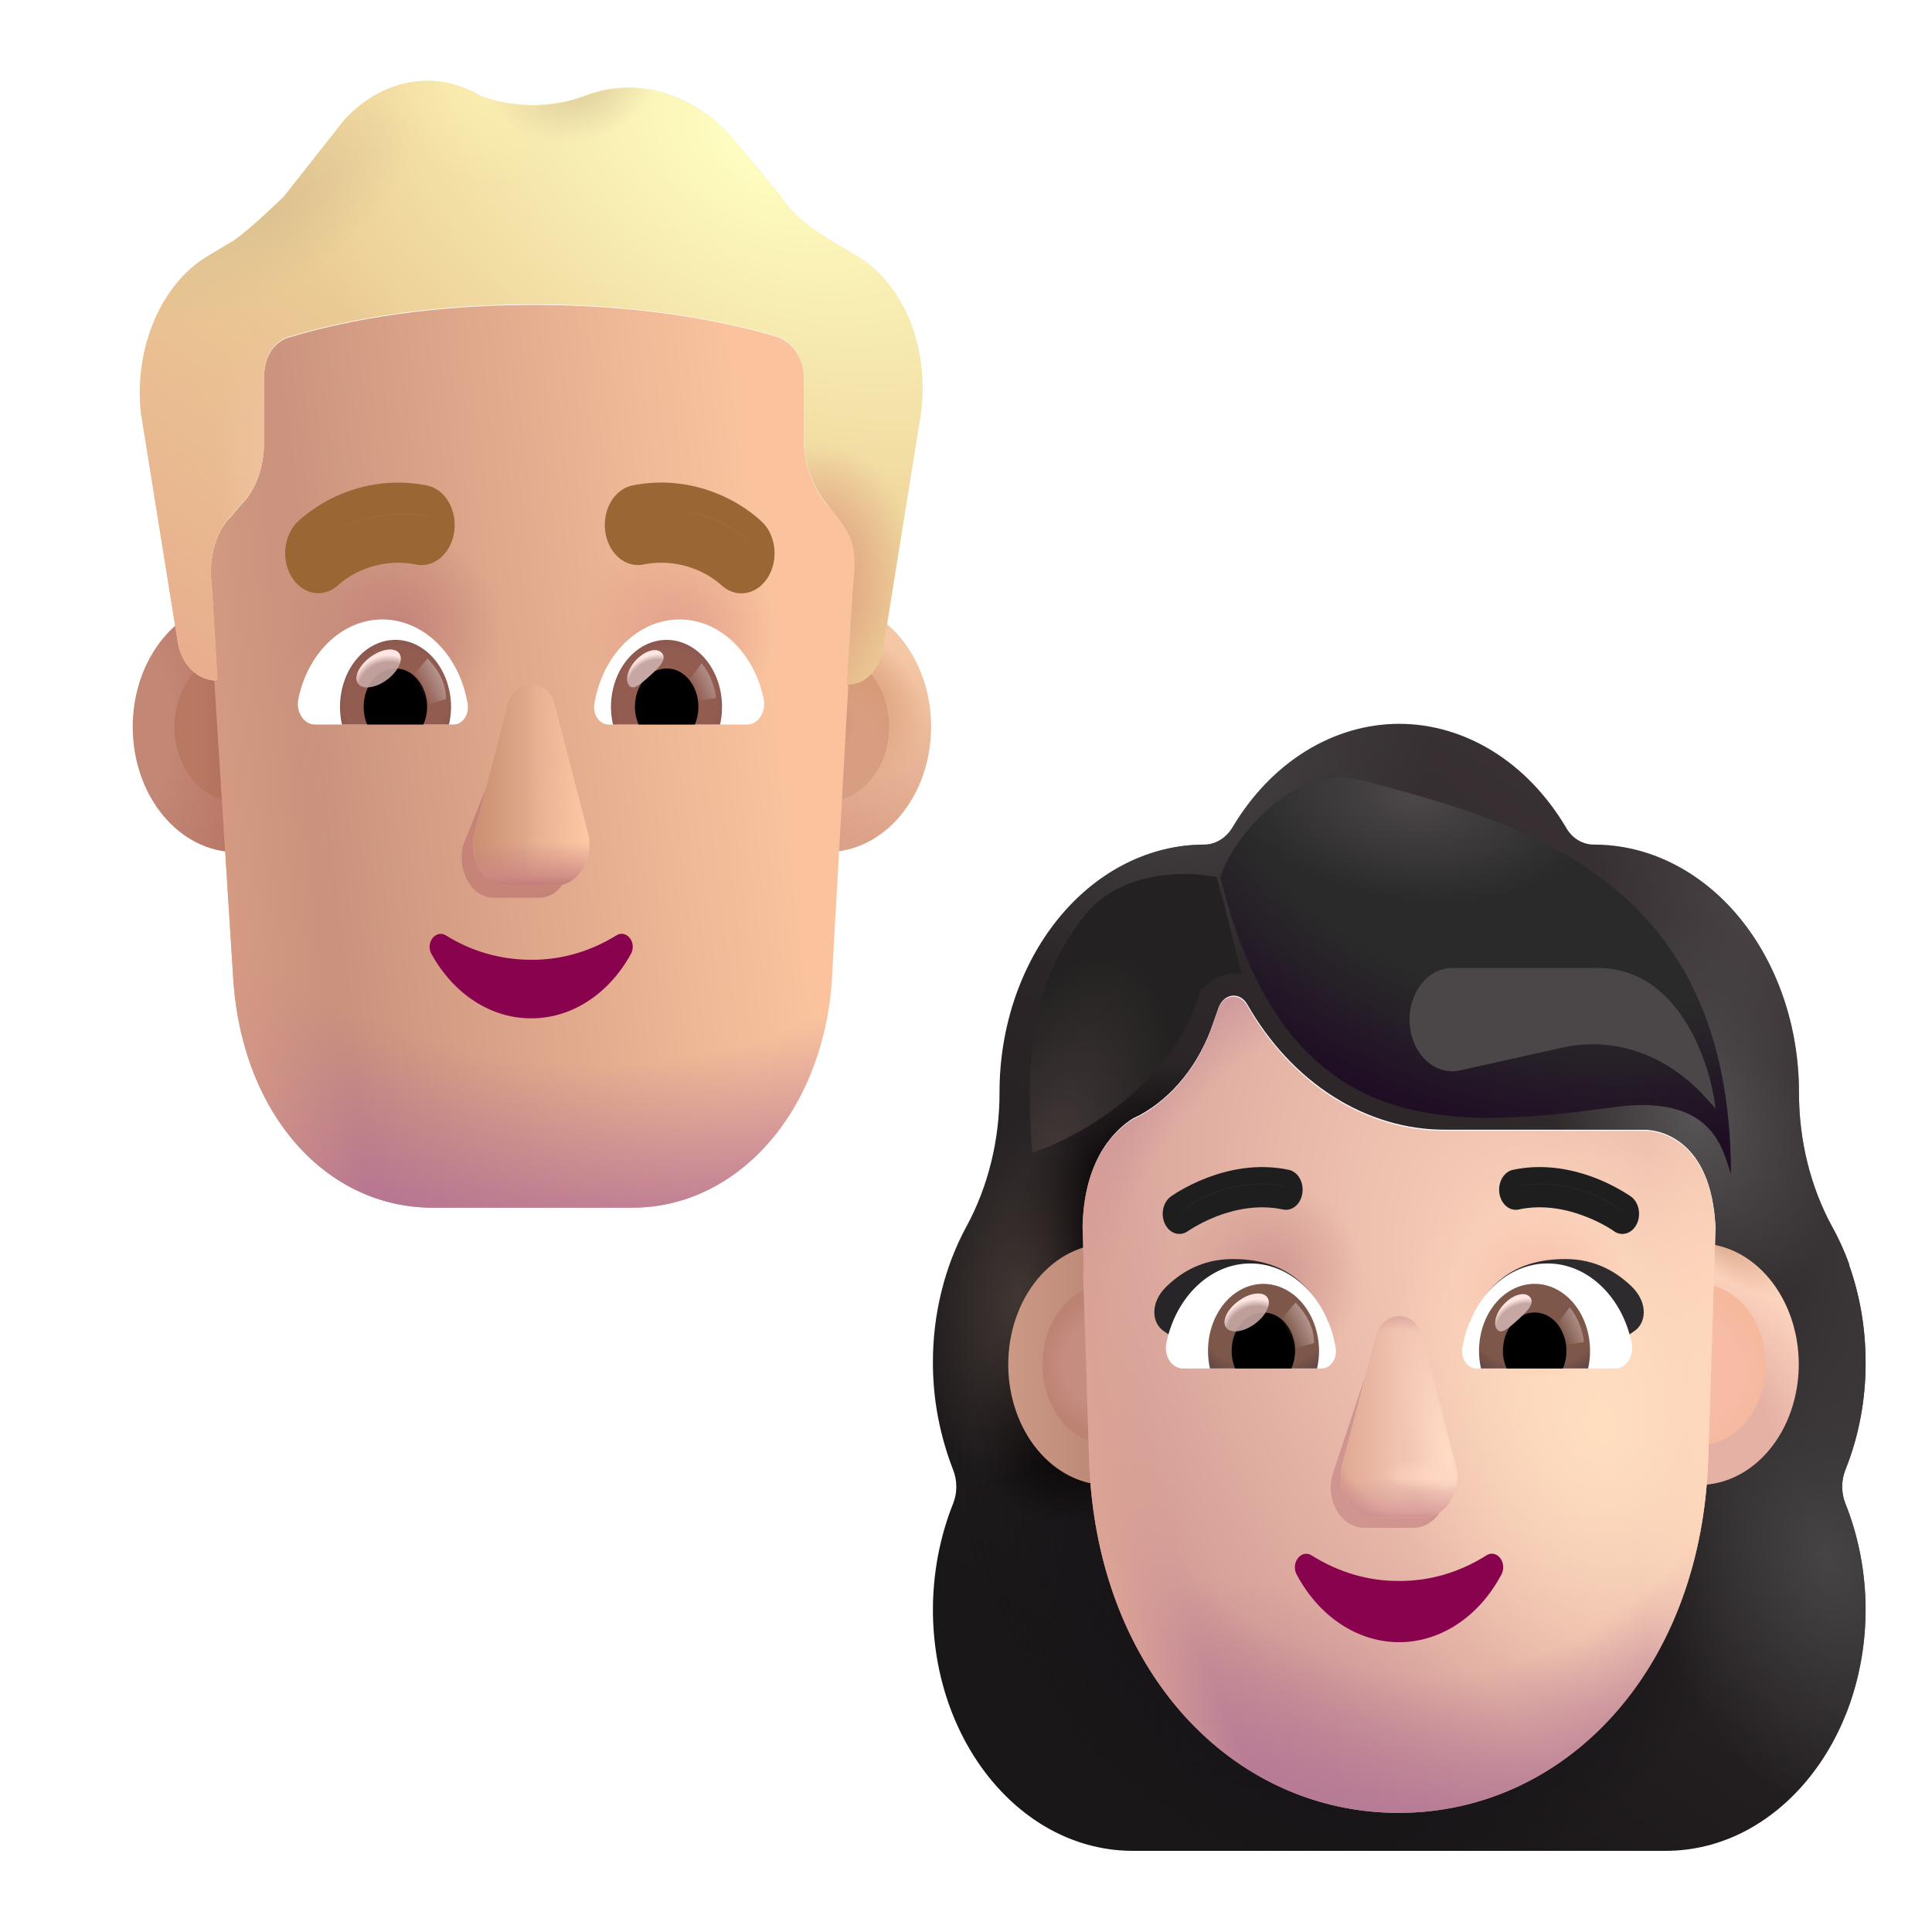 <svg xmlns="http://www.w3.org/2000/svg" width="2200" height="2200" fill="none" viewBox="0 0 2200 2200">
  <g filter="url(#a)">
    <path fill="url(#b)" fill-rule="evenodd" d="M2101.23 1674.2c15.22-38 23.06-79.7 22.91-121.92 0-39.92-6.83-77.41-18.97-111.56h.38c-5.51-15.32-12.17-30.01-19.91-43.86l-.15-.23c-24.3-45.01-37.23-97.6-37.21-151.34v-.92c-.02-74.75-24.61-146.43-68.35-199.28-43.74-52.86-103.07-82.566-164.93-82.59-12.9 0-25.07-6.875-32.24-19.892-21.63-36.367-50.11-65.997-83.09-86.446-32.97-20.449-69.5-31.13-106.57-31.162-37.06.032-73.59 10.713-106.56 31.162-32.98 20.449-61.46 50.079-83.09 86.446-7.17 12.1-19.35 19.892-32.24 19.892-1.98 0-3.99 0-6 .092-60.81 1.911-118.6 32.441-161.05 85.088-42.46 52.64-66.22 123.24-66.23 196.74v.87c0 53.63-12.9 106.33-37.21 151.34l-.19.32c-25.13 46.11-38.5 100.12-38.46 155.33 0 44.09 8.57 84.75 22.91 121.92 2.48 6.06 3.76 12.72 3.76 19.48s-1.28 13.42-3.76 19.48c-14.96 37.49-22.79 78.55-22.91 120.17 0 152.17 101.65 275 227.59 275h606.89c125.93 0 227.59-122.83 227.59-275-.11-41.64-7.94-82.72-22.91-120.22-2.47-6.05-3.76-12.71-3.76-19.45 0-6.75 1.29-13.41 3.76-19.46Zm-867.03-228.34h-.87l84.77 201.3c8.73 239.48 86.11 0 275 0 188.9 0 271.29 266.52 280.01 27.04l80.34-273.17c-3.79-106.38-67.59-113.85-80.34-113.85h-227.66c-44.38.1-88.11-12.87-127.41-37.79-39.3-24.91-72.98-61.02-98.13-105.21-1.92-3.33-4.54-5.99-7.6-7.67-3.06-1.68-6.44-2.33-9.78-1.89-3.34.45-6.52 1.98-9.21 4.43-2.68 2.45-4.76 5.72-6.03 9.49l-5.84 16.59c-15.77 46.91-45.88 84.68-84.09 105.46-1.14.46-2.39 1.1-3.65 1.74-1.18.67-2.4 1.25-3.64 1.74-16.69 10.5-55.83 41.85-57.27 122.98l.76 26.12.64 22.69Z" clip-rule="evenodd"/>
    <path fill="url(#c)" fill-rule="evenodd" d="M2101.23 1674.2c15.22-38 23.06-79.7 22.91-121.92 0-39.92-6.83-77.41-18.97-111.56h.38c-5.51-15.32-12.17-30.01-19.91-43.86l-.15-.23c-24.3-45.01-37.23-97.6-37.21-151.34v-.92c-.02-74.75-24.61-146.43-68.35-199.28-43.74-52.86-103.07-82.566-164.93-82.59-12.9 0-25.07-6.875-32.24-19.892-21.63-36.367-50.11-65.997-83.09-86.446-32.97-20.449-69.5-31.13-106.57-31.162-37.06.032-73.59 10.713-106.56 31.162-32.98 20.449-61.46 50.079-83.09 86.446-7.17 12.1-19.35 19.892-32.24 19.892-1.98 0-3.99 0-6 .092-60.81 1.911-118.6 32.441-161.05 85.088-42.46 52.64-66.22 123.24-66.23 196.74v.87c0 53.63-12.9 106.33-37.21 151.34l-.19.32c-25.13 46.11-38.5 100.12-38.46 155.33 0 44.09 8.57 84.75 22.91 121.92 2.48 6.06 3.76 12.72 3.76 19.48s-1.28 13.42-3.76 19.48c-14.96 37.49-22.79 78.55-22.91 120.17 0 152.17 101.65 275 227.59 275h606.89c125.93 0 227.59-122.83 227.59-275-.11-41.64-7.94-82.72-22.91-120.22-2.47-6.05-3.76-12.71-3.76-19.45 0-6.75 1.29-13.41 3.76-19.46Zm-867.03-228.34h-.87l84.77 201.3c8.73 239.48 86.11 0 275 0 188.9 0 271.29 266.52 280.01 27.04l80.34-273.17c-3.79-106.38-67.59-113.85-80.34-113.85h-227.66c-44.38.1-88.11-12.87-127.41-37.79-39.3-24.91-72.98-61.02-98.13-105.21-1.92-3.33-4.54-5.99-7.6-7.67-3.06-1.68-6.44-2.33-9.78-1.89-3.34.45-6.52 1.98-9.21 4.43-2.68 2.45-4.76 5.72-6.03 9.49l-5.84 16.59c-15.77 46.91-45.88 84.68-84.09 105.46-1.14.46-2.39 1.1-3.65 1.74-1.18.67-2.4 1.25-3.64 1.74-16.69 10.5-55.83 41.85-57.27 122.98l.76 26.12.64 22.69Z" clip-rule="evenodd"/>
    <path fill="url(#d)" fill-rule="evenodd" d="M2101.23 1674.2c15.22-38 23.06-79.7 22.91-121.92 0-39.92-6.83-77.41-18.97-111.56h.38c-5.51-15.32-12.17-30.01-19.91-43.86l-.15-.23c-24.3-45.01-37.23-97.6-37.21-151.34v-.92c-.02-74.75-24.61-146.43-68.35-199.28-43.74-52.86-103.07-82.566-164.93-82.59-12.9 0-25.07-6.875-32.24-19.892-21.63-36.367-50.11-65.997-83.09-86.446-32.97-20.449-69.5-31.13-106.57-31.162-37.06.032-73.59 10.713-106.56 31.162-32.98 20.449-61.46 50.079-83.09 86.446-7.17 12.1-19.35 19.892-32.24 19.892-1.98 0-3.99 0-6 .092-60.81 1.911-118.6 32.441-161.05 85.088-42.46 52.64-66.22 123.24-66.23 196.74v.87c0 53.63-12.9 106.33-37.21 151.34l-.19.32c-25.13 46.11-38.5 100.12-38.46 155.33 0 44.09 8.57 84.75 22.91 121.92 2.48 6.06 3.76 12.72 3.76 19.48s-1.28 13.42-3.76 19.48c-14.96 37.49-22.79 78.55-22.91 120.17 0 152.17 101.65 275 227.59 275h606.89c125.93 0 227.59-122.83 227.59-275-.11-41.64-7.94-82.72-22.91-120.22-2.47-6.05-3.76-12.71-3.76-19.45 0-6.75 1.29-13.41 3.76-19.46Zm-867.03-228.34h-.87l84.77 201.3c8.73 239.48 86.11 0 275 0 188.9 0 271.29 266.52 280.01 27.04l80.34-273.17c-3.79-106.38-67.59-113.85-80.34-113.85h-227.66c-44.38.1-88.11-12.87-127.41-37.79-39.3-24.91-72.98-61.02-98.13-105.21-1.92-3.33-4.54-5.99-7.6-7.67-3.06-1.68-6.44-2.33-9.78-1.89-3.34.45-6.52 1.98-9.21 4.43-2.68 2.45-4.76 5.72-6.03 9.49l-5.84 16.59c-15.77 46.91-45.88 84.68-84.09 105.46-1.14.46-2.39 1.1-3.65 1.74-1.18.67-2.4 1.25-3.64 1.74-16.69 10.5-55.83 41.85-57.27 122.98l.76 26.12.64 22.69Z" clip-rule="evenodd"/>
    <path fill="url(#e)" fill-rule="evenodd" d="M2101.23 1674.2c15.22-38 23.06-79.7 22.91-121.92 0-39.92-6.83-77.41-18.97-111.56h.38c-5.51-15.32-12.17-30.01-19.91-43.86l-.15-.23c-24.3-45.01-37.23-97.6-37.21-151.34v-.92c-.02-74.75-24.61-146.43-68.35-199.28-43.74-52.86-103.07-82.566-164.93-82.59-12.9 0-25.07-6.875-32.24-19.892-21.63-36.367-50.11-65.997-83.09-86.446-32.97-20.449-69.5-31.13-106.57-31.162-37.06.032-73.59 10.713-106.56 31.162-32.98 20.449-61.46 50.079-83.09 86.446-7.17 12.1-19.35 19.892-32.24 19.892-1.98 0-3.99 0-6 .092-60.81 1.911-118.6 32.441-161.05 85.088-42.46 52.64-66.22 123.24-66.23 196.74v.87c0 53.63-12.9 106.33-37.21 151.34l-.19.32c-25.13 46.11-38.5 100.12-38.46 155.33 0 44.09 8.57 84.75 22.91 121.92 2.48 6.06 3.76 12.72 3.76 19.48s-1.28 13.42-3.76 19.48c-14.96 37.49-22.79 78.55-22.91 120.17 0 152.17 101.65 275 227.59 275h606.89c125.93 0 227.59-122.83 227.59-275-.11-41.64-7.94-82.72-22.91-120.22-2.47-6.05-3.76-12.71-3.76-19.45 0-6.75 1.29-13.41 3.76-19.46Zm-867.03-228.34h-.87l84.77 201.3c8.73 239.48 86.11 0 275 0 188.9 0 271.29 266.52 280.01 27.04l80.34-273.17c-3.79-106.38-67.59-113.85-80.34-113.85h-227.66c-44.38.1-88.11-12.87-127.41-37.79-39.3-24.91-72.98-61.02-98.13-105.21-1.92-3.33-4.54-5.99-7.6-7.67-3.06-1.68-6.44-2.33-9.78-1.89-3.34.45-6.52 1.98-9.21 4.43-2.68 2.45-4.76 5.72-6.03 9.49l-5.84 16.59c-15.77 46.91-45.88 84.68-84.09 105.46-1.14.46-2.39 1.1-3.65 1.74-1.18.67-2.4 1.25-3.64 1.74-16.69 10.5-55.83 41.85-57.27 122.98l.76 26.12.64 22.69Z" clip-rule="evenodd"/>
    <path fill="url(#f)" fill-rule="evenodd" d="M2101.23 1674.2c15.22-38 23.06-79.7 22.91-121.92 0-39.92-6.83-77.41-18.97-111.56h.38c-5.51-15.32-12.17-30.01-19.91-43.86l-.15-.23c-24.3-45.01-37.23-97.6-37.21-151.34v-.92c-.02-74.75-24.61-146.43-68.35-199.28-43.74-52.86-103.07-82.566-164.93-82.59-12.9 0-25.07-6.875-32.24-19.892-21.63-36.367-50.11-65.997-83.09-86.446-32.97-20.449-69.5-31.13-106.57-31.162-37.06.032-73.59 10.713-106.56 31.162-32.98 20.449-61.46 50.079-83.09 86.446-7.17 12.1-19.35 19.892-32.24 19.892-1.98 0-3.99 0-6 .092-60.81 1.911-118.6 32.441-161.05 85.088-42.46 52.64-66.22 123.24-66.23 196.74v.87c0 53.63-12.9 106.33-37.21 151.34l-.19.32c-25.13 46.11-38.5 100.12-38.46 155.33 0 44.09 8.57 84.75 22.91 121.92 2.48 6.06 3.76 12.72 3.76 19.48s-1.28 13.42-3.76 19.48c-14.96 37.49-22.79 78.55-22.91 120.17 0 152.17 101.65 275 227.59 275h606.89c125.93 0 227.59-122.83 227.59-275-.11-41.64-7.94-82.72-22.91-120.22-2.47-6.05-3.76-12.71-3.76-19.45 0-6.75 1.29-13.41 3.76-19.46Zm-867.03-228.34h-.87l84.77 201.3c8.73 239.48 86.11 0 275 0 188.9 0 271.29 266.52 280.01 27.04l80.34-273.17c-3.79-106.38-67.59-113.85-80.34-113.85h-227.66c-44.38.1-88.11-12.87-127.41-37.79-39.3-24.91-72.98-61.02-98.13-105.21-1.92-3.33-4.54-5.99-7.6-7.67-3.06-1.68-6.44-2.33-9.78-1.89-3.34.45-6.52 1.98-9.21 4.43-2.68 2.45-4.76 5.72-6.03 9.49l-5.84 16.59c-15.77 46.91-45.88 84.68-84.09 105.46-1.14.46-2.39 1.1-3.65 1.74-1.18.67-2.4 1.25-3.64 1.74-16.69 10.5-55.83 41.85-57.27 122.98l.76 26.12.64 22.69Z" clip-rule="evenodd"/>
    <path fill="url(#g)" fill-rule="evenodd" d="M2101.23 1674.2c15.22-38 23.06-79.7 22.91-121.92 0-39.92-6.83-77.41-18.97-111.56h.38c-5.51-15.32-12.17-30.01-19.91-43.86l-.15-.23c-24.3-45.01-37.23-97.6-37.21-151.34v-.92c-.02-74.75-24.61-146.43-68.35-199.28-43.74-52.86-103.07-82.566-164.93-82.59-12.9 0-25.07-6.875-32.24-19.892-21.63-36.367-50.11-65.997-83.09-86.446-32.97-20.449-69.5-31.13-106.57-31.162-37.06.032-73.59 10.713-106.56 31.162-32.98 20.449-61.46 50.079-83.09 86.446-7.17 12.1-19.35 19.892-32.24 19.892-1.98 0-3.99 0-6 .092-60.81 1.911-118.6 32.441-161.05 85.088-42.46 52.64-66.22 123.24-66.23 196.74v.87c0 53.63-12.9 106.33-37.21 151.34l-.19.32c-25.13 46.11-38.5 100.12-38.46 155.33 0 44.09 8.57 84.75 22.91 121.92 2.48 6.06 3.76 12.72 3.76 19.48s-1.28 13.42-3.76 19.48c-14.96 37.49-22.79 78.55-22.91 120.17 0 152.17 101.65 275 227.59 275h606.89c125.93 0 227.59-122.83 227.59-275-.11-41.64-7.94-82.72-22.91-120.22-2.47-6.05-3.76-12.71-3.76-19.45 0-6.75 1.29-13.41 3.76-19.46Zm-867.03-228.34h-.87l84.77 201.3c8.73 239.48 86.11 0 275 0 188.9 0 271.29 266.52 280.01 27.04l80.34-273.17c-3.79-106.38-67.59-113.85-80.34-113.85h-227.66c-44.38.1-88.11-12.87-127.41-37.79-39.3-24.91-72.98-61.02-98.13-105.21-1.92-3.33-4.54-5.99-7.6-7.67-3.06-1.68-6.44-2.33-9.78-1.89-3.34.45-6.52 1.98-9.21 4.43-2.68 2.45-4.76 5.72-6.03 9.49l-5.84 16.59c-15.77 46.91-45.88 84.68-84.09 105.46-1.14.46-2.39 1.1-3.65 1.74-1.18.67-2.4 1.25-3.64 1.74-16.69 10.5-55.83 41.85-57.27 122.98l.76 26.12.64 22.69Z" clip-rule="evenodd"/>
    <path fill="url(#h)" fill-rule="evenodd" d="M2101.23 1674.2c15.22-38 23.06-79.7 22.91-121.92 0-39.92-6.83-77.41-18.97-111.56h.38c-5.51-15.32-12.17-30.01-19.91-43.86l-.15-.23c-24.3-45.01-37.23-97.6-37.21-151.34v-.92c-.02-74.75-24.61-146.43-68.35-199.28-43.74-52.86-103.07-82.566-164.93-82.59-12.9 0-25.07-6.875-32.24-19.892-21.63-36.367-50.11-65.997-83.09-86.446-32.97-20.449-69.5-31.13-106.57-31.162-37.06.032-73.59 10.713-106.56 31.162-32.98 20.449-61.46 50.079-83.09 86.446-7.17 12.1-19.35 19.892-32.24 19.892-1.98 0-3.99 0-6 .092-60.81 1.911-118.6 32.441-161.05 85.088-42.46 52.64-66.22 123.24-66.23 196.74v.87c0 53.63-12.9 106.33-37.21 151.34l-.19.32c-25.13 46.11-38.5 100.12-38.46 155.33 0 44.09 8.57 84.75 22.91 121.92 2.48 6.06 3.76 12.72 3.76 19.48s-1.28 13.42-3.76 19.48c-14.96 37.49-22.79 78.55-22.91 120.17 0 152.17 101.65 275 227.59 275h606.89c125.93 0 227.59-122.83 227.59-275-.11-41.64-7.94-82.72-22.91-120.22-2.47-6.05-3.76-12.71-3.76-19.45 0-6.75 1.29-13.41 3.76-19.46Zm-867.03-228.34h-.87l84.77 201.3c8.73 239.48 86.11 0 275 0 188.9 0 271.29 266.52 280.01 27.04l80.34-273.17c-3.79-106.38-67.59-113.85-80.34-113.85h-227.66c-44.38.1-88.11-12.87-127.41-37.79-39.3-24.91-72.98-61.02-98.13-105.21-1.92-3.33-4.54-5.99-7.6-7.67-3.06-1.68-6.44-2.33-9.78-1.89-3.34.45-6.52 1.98-9.21 4.43-2.68 2.45-4.76 5.72-6.03 9.49l-5.84 16.59c-15.77 46.91-45.88 84.68-84.09 105.46-1.14.46-2.39 1.1-3.65 1.74-1.18.67-2.4 1.25-3.64 1.74-16.69 10.5-55.83 41.85-57.27 122.98l.76 26.12.64 22.69Z" clip-rule="evenodd"/>
    <path fill="url(#i)" fill-rule="evenodd" d="M2101.23 1674.2c15.22-38 23.06-79.7 22.91-121.92 0-39.92-6.83-77.41-18.97-111.56h.38c-5.51-15.32-12.17-30.01-19.91-43.86l-.15-.23c-24.3-45.01-37.23-97.6-37.21-151.34v-.92c-.02-74.75-24.61-146.43-68.35-199.28-43.74-52.86-103.07-82.566-164.93-82.59-12.9 0-25.07-6.875-32.24-19.892-21.63-36.367-50.11-65.997-83.09-86.446-32.97-20.449-69.5-31.13-106.57-31.162-37.06.032-73.59 10.713-106.56 31.162-32.98 20.449-61.46 50.079-83.09 86.446-7.17 12.1-19.35 19.892-32.24 19.892-1.98 0-3.99 0-6 .092-60.81 1.911-118.6 32.441-161.05 85.088-42.46 52.64-66.22 123.24-66.23 196.74v.87c0 53.63-12.9 106.33-37.21 151.34l-.19.32c-25.13 46.11-38.5 100.12-38.46 155.33 0 44.09 8.57 84.75 22.91 121.92 2.48 6.06 3.76 12.72 3.76 19.48s-1.28 13.42-3.76 19.48c-14.96 37.49-22.79 78.55-22.91 120.17 0 152.17 101.65 275 227.59 275h606.89c125.93 0 227.59-122.83 227.59-275-.11-41.64-7.94-82.72-22.91-120.22-2.47-6.05-3.76-12.71-3.76-19.45 0-6.75 1.29-13.41 3.76-19.46Zm-867.03-228.34h-.87l84.77 201.3c8.73 239.48 86.11 0 275 0 188.9 0 271.29 266.52 280.01 27.04l80.34-273.17c-3.79-106.38-67.59-113.85-80.34-113.85h-227.66c-44.38.1-88.11-12.87-127.41-37.79-39.3-24.91-72.98-61.02-98.13-105.21-1.92-3.33-4.54-5.99-7.6-7.67-3.06-1.68-6.44-2.33-9.78-1.89-3.34.45-6.52 1.98-9.21 4.43-2.68 2.45-4.76 5.72-6.03 9.49l-5.84 16.59c-15.77 46.91-45.88 84.68-84.09 105.46-1.14.46-2.39 1.1-3.65 1.74-1.18.67-2.4 1.25-3.64 1.74-16.69 10.5-55.83 41.85-57.27 122.98l.76 26.12.64 22.69Z" clip-rule="evenodd"/>
    <path fill="url(#j)" fill-rule="evenodd" d="M2101.23 1674.2c15.22-38 23.06-79.7 22.91-121.92 0-39.92-6.83-77.41-18.97-111.56h.38c-5.51-15.32-12.17-30.01-19.91-43.86l-.15-.23c-24.3-45.01-37.23-97.6-37.21-151.34v-.92c-.02-74.75-24.61-146.43-68.35-199.28-43.74-52.86-103.07-82.566-164.93-82.59-12.9 0-25.07-6.875-32.24-19.892-21.63-36.367-50.11-65.997-83.09-86.446-32.97-20.449-69.5-31.13-106.57-31.162-37.06.032-73.59 10.713-106.56 31.162-32.98 20.449-61.46 50.079-83.09 86.446-7.17 12.1-19.35 19.892-32.24 19.892-1.98 0-3.99 0-6 .092-60.81 1.911-118.6 32.441-161.05 85.088-42.46 52.64-66.22 123.24-66.23 196.74v.87c0 53.63-12.9 106.33-37.21 151.34l-.19.32c-25.13 46.11-38.5 100.12-38.46 155.33 0 44.09 8.57 84.75 22.91 121.92 2.48 6.06 3.76 12.72 3.76 19.48s-1.28 13.42-3.76 19.48c-14.96 37.49-22.79 78.55-22.91 120.17 0 152.17 101.65 275 227.59 275h606.89c125.93 0 227.59-122.83 227.59-275-.11-41.64-7.94-82.72-22.91-120.22-2.47-6.05-3.76-12.71-3.76-19.45 0-6.75 1.29-13.41 3.76-19.46Zm-867.03-228.34h-.87l84.77 201.3c8.73 239.48 86.11 0 275 0 188.9 0 271.29 266.52 280.01 27.04l80.34-273.17c-3.79-106.38-67.59-113.85-80.34-113.85h-227.66c-44.38.1-88.11-12.87-127.41-37.79-39.3-24.91-72.98-61.02-98.13-105.21-1.92-3.33-4.54-5.99-7.6-7.67-3.06-1.68-6.44-2.33-9.78-1.89-3.34.45-6.52 1.98-9.21 4.43-2.68 2.45-4.76 5.72-6.03 9.49l-5.84 16.59c-15.77 46.91-45.88 84.68-84.09 105.46-1.14.46-2.39 1.1-3.65 1.74-1.18.67-2.4 1.25-3.64 1.74-16.69 10.5-55.83 41.85-57.27 122.98l.76 26.12.64 22.69Z" clip-rule="evenodd"/>
    <path fill="url(#k)" fill-rule="evenodd" d="M2101.23 1674.2c15.22-38 23.06-79.7 22.91-121.92 0-39.92-6.83-77.41-18.97-111.56h.38c-5.51-15.32-12.17-30.01-19.91-43.86l-.15-.23c-24.3-45.01-37.23-97.6-37.21-151.34v-.92c-.02-74.75-24.61-146.43-68.35-199.28-43.74-52.86-103.07-82.566-164.93-82.59-12.9 0-25.07-6.875-32.24-19.892-21.63-36.367-50.11-65.997-83.09-86.446-32.97-20.449-69.5-31.13-106.57-31.162-37.06.032-73.59 10.713-106.56 31.162-32.98 20.449-61.46 50.079-83.09 86.446-7.17 12.1-19.35 19.892-32.24 19.892-1.98 0-3.99 0-6 .092-60.81 1.911-118.6 32.441-161.05 85.088-42.46 52.64-66.22 123.24-66.23 196.74v.87c0 53.63-12.9 106.33-37.21 151.34l-.19.32c-25.13 46.11-38.5 100.12-38.46 155.33 0 44.09 8.57 84.75 22.91 121.92 2.48 6.06 3.76 12.72 3.76 19.48s-1.28 13.42-3.76 19.48c-14.96 37.49-22.79 78.55-22.91 120.17 0 152.17 101.65 275 227.59 275h606.89c125.93 0 227.59-122.83 227.59-275-.11-41.64-7.94-82.72-22.91-120.22-2.47-6.05-3.76-12.71-3.76-19.45 0-6.75 1.29-13.41 3.76-19.46Zm-867.03-228.34h-.87l84.77 201.3c8.73 239.48 86.11 0 275 0 188.9 0 271.29 266.52 280.01 27.04l80.34-273.17c-3.79-106.38-67.59-113.85-80.34-113.85h-227.66c-44.38.1-88.11-12.87-127.41-37.79-39.3-24.91-72.98-61.02-98.13-105.21-1.92-3.33-4.54-5.99-7.6-7.67-3.06-1.68-6.44-2.33-9.78-1.89-3.34.45-6.52 1.98-9.21 4.43-2.68 2.45-4.76 5.72-6.03 9.49l-5.84 16.59c-15.77 46.91-45.88 84.68-84.09 105.46-1.14.46-2.39 1.1-3.65 1.74-1.18.67-2.4 1.25-3.64 1.74-16.69 10.5-55.83 41.85-57.27 122.98l.76 26.12.64 22.69Z" clip-rule="evenodd"/>
    <path fill="url(#l)" fill-rule="evenodd" d="M2101.23 1674.2c15.22-38 23.06-79.7 22.91-121.92 0-39.92-6.83-77.41-18.97-111.56h.38c-5.51-15.32-12.17-30.01-19.91-43.86l-.15-.23c-24.3-45.01-37.23-97.6-37.21-151.34v-.92c-.02-74.75-24.61-146.43-68.35-199.28-43.74-52.86-103.07-82.566-164.93-82.59-12.9 0-25.07-6.875-32.24-19.892-21.63-36.367-50.11-65.997-83.09-86.446-32.97-20.449-69.5-31.13-106.57-31.162-37.06.032-73.59 10.713-106.56 31.162-32.98 20.449-61.46 50.079-83.09 86.446-7.17 12.1-19.35 19.892-32.24 19.892-1.98 0-3.99 0-6 .092-60.81 1.911-118.6 32.441-161.05 85.088-42.46 52.64-66.22 123.24-66.23 196.74v.87c0 53.63-12.9 106.33-37.21 151.34l-.19.32c-25.13 46.11-38.5 100.12-38.46 155.33 0 44.09 8.57 84.75 22.91 121.92 2.48 6.06 3.76 12.72 3.76 19.48s-1.28 13.42-3.76 19.48c-14.96 37.49-22.79 78.55-22.91 120.17 0 152.17 101.65 275 227.59 275h606.89c125.93 0 227.59-122.83 227.59-275-.11-41.64-7.94-82.72-22.91-120.22-2.47-6.05-3.76-12.71-3.76-19.45 0-6.75 1.29-13.41 3.76-19.46Zm-867.03-228.34h-.87l84.77 201.3c8.73 239.48 86.11 0 275 0 188.9 0 271.29 266.52 280.01 27.04l80.34-273.17c-3.79-106.38-67.59-113.85-80.34-113.85h-227.66c-44.38.1-88.11-12.87-127.41-37.79-39.3-24.91-72.98-61.02-98.13-105.21-1.92-3.33-4.54-5.99-7.6-7.67-3.06-1.68-6.44-2.33-9.78-1.89-3.34.45-6.52 1.98-9.21 4.43-2.68 2.45-4.76 5.72-6.03 9.49l-5.84 16.59c-15.77 46.91-45.88 84.68-84.09 105.46-1.14.46-2.39 1.1-3.65 1.74-1.18.67-2.4 1.25-3.64 1.74-16.69 10.5-55.83 41.85-57.27 122.98l.76 26.12.64 22.69Z" clip-rule="evenodd"/>
  </g>
  <g filter="url(#m)">
    <path fill="url(#n)" d="M1261.74 1691.25c30.18 0 59.12-14.49 80.46-40.27 21.34-25.79 33.33-60.76 33.33-97.23 0-36.47-11.99-71.44-33.33-97.23-21.34-25.78-50.28-40.27-80.46-40.27-30.18 0-59.13 14.49-80.47 40.27-21.34 25.79-33.32 60.76-33.32 97.23 0 36.47 11.98 71.44 33.32 97.23 21.34 25.78 50.29 40.27 80.47 40.27Z"/>
  </g>
  <g filter="url(#o)">
    <path fill="url(#p)" d="M1934.48 1691.25c30.18 0 59.13-14.49 80.47-40.27 21.34-25.79 33.33-60.76 33.33-97.23 0-36.47-11.99-71.44-33.33-97.23-21.34-25.78-50.29-40.27-80.47-40.27s-59.12 14.49-80.46 40.27c-21.34 25.79-33.33 60.76-33.33 97.23 0 36.47 11.99 71.44 33.33 97.23 21.34 25.78 50.28 40.27 80.46 40.27Z"/>
    <path fill="url(#q)" d="M1934.48 1691.25c30.18 0 59.13-14.49 80.47-40.27 21.34-25.79 33.33-60.76 33.33-97.23 0-36.47-11.99-71.44-33.33-97.23-21.34-25.78-50.29-40.27-80.47-40.27s-59.12 14.49-80.46 40.27c-21.34 25.79-33.33 60.76-33.33 97.23 0 36.47 11.99 71.44 33.33 97.23 21.34 25.78 50.28 40.27 80.46 40.27Z"/>
  </g>
  <g filter="url(#r)">
    <path fill="#F6BCA5" d="M1934.48 1645.55c20.15 0 39.48-9.67 53.73-26.88 14.24-17.22 22.25-40.57 22.25-64.92s-8.01-47.7-22.25-64.92c-14.25-17.21-33.58-26.88-53.73-26.88s-39.47 9.67-53.72 26.88c-14.25 17.22-22.25 40.57-22.25 64.92s8 47.7 22.25 64.92c14.25 17.21 33.57 26.88 53.72 26.88Z"/>
    <path fill="url(#s)" d="M1934.48 1645.55c20.15 0 39.48-9.67 53.73-26.88 14.24-17.22 22.25-40.57 22.25-64.92s-8.01-47.7-22.25-64.92c-14.25-17.21-33.58-26.88-53.73-26.88s-39.47 9.67-53.72 26.88c-14.25 17.22-22.25 40.57-22.25 64.92s8 47.7 22.25 64.92c14.25 17.21 33.57 26.88 53.72 26.88Z"/>
  </g>
  <g filter="url(#t)">
    <path fill="#C58C80" d="M1263.1 1645.55c20.15 0 39.48-9.67 53.73-26.88 14.25-17.22 22.25-40.57 22.25-64.92s-8-47.7-22.25-64.92c-14.25-17.21-33.58-26.88-53.73-26.88s-39.47 9.67-53.72 26.88c-14.25 17.22-22.25 40.57-22.25 64.92s8 47.7 22.25 64.92c14.25 17.21 33.57 26.88 53.72 26.88Z"/>
    <path fill="url(#u)" d="M1263.1 1645.55c20.15 0 39.48-9.67 53.73-26.88 14.25-17.22 22.25-40.57 22.25-64.92s-8-47.7-22.25-64.92c-14.25-17.21-33.58-26.88-53.73-26.88s-39.47 9.67-53.72 26.88c-14.25 17.22-22.25 40.57-22.25 64.92s8 47.7 22.25 64.92c14.25 17.21 33.57 26.88 53.72 26.88Z"/>
  </g>
  <g filter="url(#v)">
    <path fill="url(#w)" d="M1233.33 1445.86h.87l-.72-22.69-.72-26.12c1.44-81.13 40.59-112.48 57.27-122.98a33.01 33.01 0 0 0 3.65-1.74c1.19-.63 2.41-1.21 3.64-1.74 38.21-20.78 68.32-58.55 84.09-105.46l5.8-16.59c1.27-3.77 3.36-7.04 6.04-9.49s5.86-3.98 9.2-4.43c3.34-.44 6.72.21 9.78 1.89 3.06 1.68 5.69 4.34 7.6 7.67 25.16 44.19 58.85 80.31 98.15 105.22 39.31 24.92 83.04 37.89 127.43 37.78h227.7c12.75 0 76.55 7.47 80.34 113.85l-8.38 262.58c-8.73 239.48-163.49 400.31-352.42 400.31-188.9 0-343.69-160.83-352.42-400.31l-6.9-217.75Z"/>
    <path fill="url(#x)" d="M1233.33 1445.86h.87l-.72-22.69-.72-26.12c1.44-81.13 40.59-112.48 57.27-122.98a33.01 33.01 0 0 0 3.65-1.74c1.19-.63 2.41-1.21 3.64-1.74 38.21-20.78 68.32-58.55 84.09-105.46l5.8-16.59c1.27-3.77 3.36-7.04 6.04-9.49s5.86-3.98 9.2-4.43c3.34-.44 6.72.21 9.78 1.89 3.06 1.68 5.69 4.34 7.6 7.67 25.16 44.19 58.85 80.31 98.15 105.22 39.31 24.92 83.04 37.89 127.43 37.78h227.7c12.75 0 76.55 7.47 80.34 113.85l-8.38 262.58c-8.73 239.48-163.49 400.31-352.42 400.31-188.9 0-343.69-160.83-352.42-400.31l-6.9-217.75Z"/>
    <path fill="url(#y)" d="M1233.33 1445.86h.87l-.72-22.69-.72-26.12c1.44-81.13 40.59-112.48 57.27-122.98a33.01 33.01 0 0 0 3.65-1.74c1.19-.63 2.41-1.21 3.64-1.74 38.21-20.78 68.32-58.55 84.09-105.46l5.8-16.59c1.27-3.77 3.36-7.04 6.04-9.49s5.86-3.98 9.2-4.43c3.34-.44 6.72.21 9.78 1.89 3.06 1.68 5.69 4.34 7.6 7.67 25.16 44.19 58.85 80.31 98.15 105.22 39.31 24.92 83.04 37.89 127.43 37.78h227.7c12.75 0 76.55 7.47 80.34 113.85l-8.38 262.58c-8.73 239.48-163.49 400.31-352.42 400.31-188.9 0-343.69-160.83-352.42-400.31l-6.9-217.75Z"/>
    <path fill="url(#z)" d="M1233.33 1445.86h.87l-.72-22.69-.72-26.12c1.44-81.13 40.59-112.48 57.27-122.98a33.01 33.01 0 0 0 3.65-1.74c1.19-.63 2.41-1.21 3.64-1.74 38.21-20.78 68.32-58.55 84.09-105.46l5.8-16.59c1.27-3.77 3.36-7.04 6.04-9.49s5.86-3.98 9.2-4.43c3.34-.44 6.72.21 9.78 1.89 3.06 1.68 5.69 4.34 7.6 7.67 25.16 44.19 58.85 80.31 98.15 105.22 39.31 24.92 83.04 37.89 127.43 37.78h227.7c12.75 0 76.55 7.47 80.34 113.85l-8.38 262.58c-8.73 239.48-163.49 400.31-352.42 400.31-188.9 0-343.69-160.83-352.42-400.31l-6.9-217.75Z"/>
    <path fill="url(#A)" d="M1233.33 1445.86h.87l-.72-22.69-.72-26.12c1.44-81.13 40.59-112.48 57.27-122.98a33.01 33.01 0 0 0 3.65-1.74c1.19-.63 2.41-1.21 3.64-1.74 38.21-20.78 68.32-58.55 84.09-105.46l5.8-16.59c1.27-3.77 3.36-7.04 6.04-9.49s5.86-3.98 9.2-4.43c3.34-.44 6.72.21 9.78 1.89 3.06 1.68 5.69 4.34 7.6 7.67 25.16 44.19 58.85 80.31 98.15 105.22 39.31 24.92 83.04 37.89 127.43 37.78h227.7c12.75 0 76.55 7.47 80.34 113.85l-8.38 262.58c-8.73 239.48-163.49 400.31-352.42 400.31-188.9 0-343.69-160.83-352.42-400.31l-6.9-217.75Z"/>
    <path fill="url(#B)" d="M1233.33 1445.86h.87l-.72-22.69-.72-26.12c1.44-81.13 40.59-112.48 57.27-122.98a33.01 33.01 0 0 0 3.65-1.74c1.19-.63 2.41-1.21 3.64-1.74 38.21-20.78 68.32-58.55 84.09-105.46l5.8-16.59c1.27-3.77 3.36-7.04 6.04-9.49s5.86-3.98 9.2-4.43c3.34-.44 6.72.21 9.78 1.89 3.06 1.68 5.69 4.34 7.6 7.67 25.16 44.19 58.85 80.31 98.15 105.22 39.31 24.92 83.04 37.89 127.43 37.78h227.7c12.75 0 76.55 7.47 80.34 113.85l-8.38 262.58c-8.73 239.48-163.49 400.31-352.42 400.31-188.9 0-343.69-160.83-352.42-400.31l-6.9-217.75Z"/>
    <path fill="url(#C)" d="M1233.33 1445.86h.87l-.72-22.69-.72-26.12c1.44-81.13 40.59-112.48 57.27-122.98a33.01 33.01 0 0 0 3.65-1.74c1.19-.63 2.41-1.21 3.64-1.74 38.21-20.78 68.32-58.55 84.09-105.46l5.8-16.59c1.27-3.77 3.36-7.04 6.04-9.49s5.86-3.98 9.2-4.43c3.34-.44 6.72.21 9.78 1.89 3.06 1.68 5.69 4.34 7.6 7.67 25.16 44.19 58.85 80.31 98.15 105.22 39.31 24.92 83.04 37.89 127.43 37.78h227.7c12.75 0 76.55 7.47 80.34 113.85l-8.38 262.58c-8.73 239.48-163.49 400.31-352.42 400.31-188.9 0-343.69-160.83-352.42-400.31l-6.9-217.75Z"/>
  </g>
  <path fill="url(#D)" d="M1233.33 1445.86h.87l-.72-22.69-.72-26.12c1.44-81.13 40.59-112.48 57.27-122.98a33.01 33.01 0 0 0 3.65-1.74c1.19-.63 2.41-1.21 3.64-1.74 38.21-20.78 68.32-58.55 84.09-105.46l5.8-16.59c1.27-3.77 3.36-7.04 6.04-9.49s5.86-3.98 9.2-4.43c3.34-.44 6.72.21 9.78 1.89 3.06 1.68 5.69 4.34 7.6 7.67 25.16 44.19 58.85 80.31 98.15 105.22 39.31 24.92 83.04 37.89 127.43 37.78h227.7c12.75 0 76.55 7.47 80.34 113.85l-8.38 262.58c-8.73 239.48-163.49 400.31-352.42 400.31-188.9 0-343.69-160.83-352.42-400.31l-6.9-217.75Z"/>
  <g filter="url(#E)">
    <path fill="#D19590" d="m1565.34 1534.73-48.33 145.29c-1.78 6.93-2.18 14.27-1.17 21.43 1.02 7.15 3.41 13.92 7 19.74 3.59 5.82 8.26 10.53 13.64 13.76 5.39 3.22 11.32 4.87 17.33 4.79h55.6c26.1 0 44.5-30.34 36.83-59.77l-37.55-145.29c-8.08-32.13-34.89-32.13-43.35 0"/>
  </g>
  <g filter="url(#F)">
    <path fill="#F1C4B2" d="m1566.06 1522.9-37.55 145.3c-1.78 6.93-2.18 14.27-1.17 21.42 1.01 7.16 3.41 13.92 6.99 19.74 3.59 5.82 8.27 10.54 13.65 13.76 5.38 3.23 11.31 4.87 17.32 4.8h55.61c26.09 0 44.49-30.34 36.79-59.77l-37.55-145.29c-8.08-32.13-45.63-32.09-54.09.04Z"/>
    <path fill="url(#G)" d="m1566.06 1522.9-37.55 145.3c-1.78 6.93-2.18 14.27-1.17 21.42 1.01 7.16 3.41 13.92 6.99 19.74 3.59 5.82 8.27 10.54 13.65 13.76 5.38 3.23 11.31 4.87 17.32 4.8h55.61c26.09 0 44.49-30.34 36.79-59.77l-37.55-145.29c-8.08-32.13-45.63-32.09-54.09.04Z"/>
    <path fill="url(#H)" d="m1566.06 1522.9-37.55 145.3c-1.78 6.93-2.18 14.27-1.17 21.42 1.01 7.16 3.41 13.92 6.99 19.74 3.59 5.82 8.27 10.54 13.65 13.76 5.38 3.23 11.31 4.87 17.32 4.8h55.61c26.09 0 44.49-30.34 36.79-59.77l-37.55-145.29c-8.08-32.13-45.63-32.09-54.09.04Z"/>
    <path fill="url(#I)" d="m1566.06 1522.9-37.55 145.3c-1.78 6.93-2.18 14.27-1.17 21.42 1.01 7.16 3.41 13.92 6.99 19.74 3.59 5.82 8.27 10.54 13.65 13.76 5.38 3.23 11.31 4.87 17.32 4.8h55.61c26.09 0 44.49-30.34 36.79-59.77l-37.55-145.29c-8.08-32.13-45.63-32.09-54.09.04Z"/>
    <path fill="url(#J)" d="m1566.06 1522.9-37.55 145.3c-1.78 6.93-2.18 14.27-1.17 21.42 1.01 7.16 3.41 13.92 6.99 19.74 3.59 5.82 8.27 10.54 13.65 13.76 5.38 3.23 11.31 4.87 17.32 4.8h55.61c26.09 0 44.49-30.34 36.79-59.77l-37.55-145.29c-8.08-32.13-45.63-32.09-54.09.04Z"/>
  </g>
  <path fill="url(#K)" d="m1566.06 1522.9-37.55 145.3c-1.78 6.93-2.18 14.27-1.17 21.42 1.01 7.16 3.41 13.92 6.99 19.74 3.59 5.82 8.27 10.54 13.65 13.76 5.38 3.23 11.31 4.87 17.32 4.8h55.61c26.09 0 44.49-30.34 36.79-59.77l-37.55-145.29c-8.08-32.13-45.63-32.09-54.09.04Z"/>
  <path fill="url(#L)" d="m1566.06 1522.9-37.55 145.3c-1.78 6.93-2.18 14.27-1.17 21.42 1.01 7.16 3.41 13.92 6.99 19.74 3.59 5.82 8.27 10.54 13.65 13.76 5.38 3.23 11.31 4.87 17.32 4.8h55.61c26.09 0 44.49-30.34 36.79-59.77l-37.55-145.29c-8.08-32.13-45.63-32.09-54.09.04Z"/>
  <path fill="#88024E" stroke="url(#M)" stroke-width=".1" d="M1493.46 1771.09c-2.53-1.62-5.43-2.18-8.25-1.58-2.82.59-5.39 2.31-7.3 4.88-1.97 2.46-3.18 5.66-3.41 9.07-.24 3.41.51 6.81 2.12 9.63 12.53 23.58 29.77 42.98 50.12 56.41 20.35 13.44 43.17 20.49 66.36 20.5 23.2 0 46.02-7.05 66.37-20.49 20.36-13.43 37.59-32.84 50.12-56.42 1.61-2.85 2.36-6.29 2.12-9.73-.24-3.44-1.46-6.67-3.45-9.15-1.93-2.53-4.5-4.21-7.31-4.78-2.8-.58-5.69-.01-8.2 1.62-30.73 19.47-64.95 29.5-99.65 29.19-34.68.27-68.9-9.74-99.64-29.15Z"/>
  <g filter="url(#N)">
    <path fill="#2D2B2E" d="M1673.9 1505.12c18.74-39.87 47.26-71.41 108.71-71.41 26.89 0 52.8 9.03 75.86 31.54 18.97 18.56 16.46 42.3 1.74 51.19l-39.33 27.13c-46.09-18.01-97.07-20.44-146.98-38.45Z"/>
  </g>
  <g filter="url(#O)">
    <path fill="#272528" d="M1512.35 1505.12c-18.78-39.87-47.3-71.41-108.71-71.41-26.93 0-52.84 9.03-75.86 31.54-19.04 18.56-16.5 42.3-1.75 51.19l39.3 27.13c46.12-18.01 97.1-20.44 147.02-38.45Z"/>
  </g>
  <g filter="url(#P)">
    <path fill="#1E1E1E" d="m1352.81 1401.81-.3.23c-2.14 1.55-4.51 2.57-6.97 3.01-2.47.44-4.98.29-7.39-.44-4.88-1.48-9.08-5.24-11.66-10.45-1.28-2.58-2.13-5.45-2.5-8.42-.36-2.98-.24-6.02.37-8.94 1.22-5.89 4.33-10.96 8.65-14.08h.04l.07-.1.23-.13.65-.46c3.41-2.39 6.92-4.57 10.5-6.56 6.98-4.03 16.88-9.16 29.02-13.84 24.01-9.26 57.66-17.05 93.92-9.3 2.45.52 4.8 1.63 6.9 3.24 2.1 1.62 3.91 3.72 5.34 6.19 1.43 2.47 2.44 5.25 2.98 8.19.54 2.94.59 5.98.16 8.94-.43 2.96-1.35 5.8-2.69 8.33-1.33 2.54-3.07 4.74-5.12 6.46-2.04 1.73-4.34 2.95-6.77 3.6-2.43.65-4.95.72-7.4.19-28.18-6.05-55.27-.09-75.79 7.84-11.14 4.31-21.93 9.83-32.24 16.5Z"/>
  </g>
  <g filter="url(#Q)">
    <path fill="#1E1E1E" fill-rule="evenodd" d="M1856.99 1362.72c4.32 3.12 7.43 8.19 8.65 14.08 1.23 5.9.46 12.14-2.13 17.36-2.58 5.21-6.77 8.97-11.65 10.45-4.88 1.48-10.05.56-14.37-2.57l-.3-.23a130.6 130.6 0 0 0-7.97-4.99 172.94 172.94 0 0 0-24.27-11.46c-20.48-7.98-47.6-13.94-75.79-7.89-2.45.53-4.96.46-7.4-.19-2.43-.65-4.73-1.87-6.77-3.6-2.04-1.72-3.78-3.92-5.12-6.46-1.34-2.53-2.25-5.37-2.69-8.33-.43-2.96-.38-6 .16-8.94.54-2.94 1.55-5.72 2.98-8.19 1.43-2.47 3.24-4.57 5.35-6.19 2.1-1.61 4.44-2.72 6.89-3.24 36.3-7.75 69.91.04 93.96 9.3 12.82 4.98 25.26 11.3 37.17 18.89l2.31 1.51.65.46.23.13.07.1h.04Z" clip-rule="evenodd"/>
  </g>
  <path fill="#fff" d="M1762.2 1438.71c46.16 0 85.19 38.5 95.81 90.52.72 3.47.77 7.09.15 10.59-.62 3.49-1.89 6.77-3.72 9.58-1.83 2.81-4.17 5.08-6.84 6.63-2.67 1.54-5.59 2.33-8.55 2.3h-157.76c-2.39.01-4.75-.62-6.92-1.84-2.17-1.22-4.09-3-5.62-5.22-1.54-2.22-2.65-4.82-3.26-7.61-.61-2.8-.71-5.72-.28-8.56 4.43-27.15 16.52-51.6 34.21-69.17s39.88-27.22 62.78-27.22Z"/>
  <path fill="url(#R)" d="M1747.56 1461.95c9.7.01 19.27 2.73 27.96 7.94 8.69 5.2 16.28 12.76 22.16 22.09 5.88 9.32 9.9 20.16 11.76 31.67 1.85 11.51 1.48 23.37-1.08 34.68h-121.91a93.38 93.38 0 0 1-2.27-20.12c.06-20.26 6.76-39.66 18.64-53.96 11.88-14.3 27.97-22.32 44.74-22.3Z"/>
  <path fill="#000" d="M1711.41 1538.21c0-24.29 16.08-43.68 36.15-43.68 20.1 0 36.15 19.44 36.15 43.68.03 7-1.35 13.91-4.02 20.12h-63.96c-2.9-6.12-4.39-13.06-4.32-20.12Z"/>
  <g filter="url(#S)">
    <path fill="#C7A7A3" d="M1742.93 1478.12c4.48 7.25-4.93 16.09-15.59 25.76-10.7 9.63-18.62 16.41-23.14 9.17-4.47-7.29.53-20.99 11.23-30.66 10.7-9.63 22.99-11.51 27.5-4.27Z"/>
    <path fill="url(#T)" d="M1742.93 1478.12c4.48 7.25-4.93 16.09-15.59 25.76-10.7 9.63-18.62 16.41-23.14 9.17-4.47-7.29.53-20.99 11.23-30.66 10.7-9.63 22.99-11.51 27.5-4.27Z"/>
  </g>
  <g filter="url(#U)">
    <path fill="url(#V)" d="M1803.77 1528.17c-1.88-14.91-7.6-28.74-16.35-39.5l-18.39 24.33 8.31 19.53 26.43-4.36Z"/>
  </g>
  <path fill="#fff" d="M1424.01 1438.71c-46.16 0-85.2 38.5-95.82 90.52-.71 3.47-.77 7.09-.15 10.59.62 3.49 1.9 6.77 3.73 9.58 1.83 2.81 4.17 5.08 6.84 6.63 2.66 1.54 5.59 2.33 8.55 2.3h157.75c2.4.01 4.76-.62 6.93-1.84 2.17-1.22 4.09-3 5.62-5.22 1.54-2.22 2.65-4.82 3.26-7.61.61-2.8.71-5.72.28-8.56-4.47-27.13-16.57-51.55-34.26-69.11-17.68-17.56-39.84-27.23-62.73-27.28Z"/>
  <path fill="url(#W)" d="M1438.65 1461.95c-9.71 0-19.28 2.72-27.98 7.92-8.69 5.21-16.28 12.77-22.17 22.09-5.88 9.33-9.91 20.16-11.77 31.68-1.85 11.51-1.48 23.38 1.08 34.69h121.95c1.44-6.6 2.27-13.15 2.27-20.12-.11-20.24-6.83-39.61-18.7-53.89-11.87-14.29-27.93-22.33-44.68-22.37Z"/>
  <path fill="#000" d="M1474.76 1538.21c.02-5.74-.9-11.42-2.71-16.73-1.81-5.31-4.46-10.13-7.82-14.19-3.36-4.06-7.35-7.28-11.74-9.47-4.39-2.19-9.09-3.3-13.84-3.29-4.75-.02-9.46 1.09-13.86 3.28-4.39 2.19-8.39 5.4-11.75 9.46-3.36 4.06-6.02 8.89-7.83 14.2-1.81 5.31-2.73 11-2.71 16.74 0 7.34 1.44 14.21 4.02 20.12h63.95c2.78-6.18 4.22-13.09 4.29-20.12Z"/>
  <g filter="url(#X)">
    <path fill="url(#Y)" d="M1496.3 1529.27c0-24.65-16.57-41.06-21.05-46.06l-20.4 23.84 12.51 30.89 28.94-8.67Z"/>
  </g>
  <g filter="url(#Z)">
    <path fill="#C7A7A3" fill-opacity=".9" d="M1426.14 1509.44c13.44-8.61 21.41-22.25 17.8-30.48-3.61-8.24-17.43-7.93-30.87.67-13.44 8.6-21.41 22.25-17.8 30.48 3.61 8.23 17.43 7.93 30.87-.67Z"/>
    <path fill="url(#aa)" d="M1426.14 1509.44c13.44-8.61 21.41-22.25 17.8-30.48-3.61-8.24-17.43-7.93-30.87.67-13.44 8.6-21.41 22.25-17.8 30.48 3.61 8.23 17.43 7.93 30.87-.67Z"/>
  </g>
  <g filter="url(#ab)">
    <path stroke="#323233" stroke-linecap="round" stroke-width=".4" d="M1730.26 1350.98c22.8-6.69 79.54-3.34 117.44 29.43"/>
  </g>
  <g filter="url(#ac)">
    <path stroke="#323233" stroke-linecap="round" stroke-width=".4" d="M1462.17 1350.98c-22.8-6.69-79.55-3.34-117.44 29.43"/>
  </g>
  <g filter="url(#ad)">
    <path fill="#232121" d="M1234.62 1042.02c40.02-51.195 115.69-51.287 150.7-43.633l27.99 110.273c-17.9-3.34-33.83 4.31-47.22 20.08-31.71 107.71-140.73 167.11-191.21 183.33-10.51-127.51 7.66-203.41 59.74-270.05Z"/>
    <path fill="url(#ae)" d="M1234.62 1042.02c40.02-51.195 115.69-51.287 150.7-43.633l27.99 110.273c-17.9-3.34-33.83 4.31-47.22 20.08-31.71 107.71-140.73 167.11-191.21 183.33-10.51-127.51 7.66-203.41 59.74-270.05Z"/>
  </g>
  <g filter="url(#af)">
    <path fill="#2A2A2A" d="M1550.43 888.021c-80.11-21.359-152.03 75.166-160.33 111.008 74.38 302.961 262.59 286.321 448.34 261.391 111.25-14.95 123.28 46.29 132.76 75.9 0-336.05-236.46-399.12-418.76-447.795l-2.01-.504Z"/>
    <path fill="url(#ag)" d="M1550.43 888.021c-80.11-21.359-152.03 75.166-160.33 111.008 74.38 302.961 262.59 286.321 448.34 261.391 111.25-14.95 123.28 46.29 132.76 75.9 0-336.05-236.46-399.12-418.76-447.795l-2.01-.504Z"/>
    <path fill="url(#ah)" d="M1550.43 888.021c-80.11-21.359-152.03 75.166-160.33 111.008 74.38 302.961 262.59 286.321 448.34 261.391 111.25-14.95 123.28 46.29 132.76 75.9 0-336.05-236.46-399.12-418.76-447.795l-2.01-.504Z"/>
  </g>
  <g filter="url(#ai)">
    <path stroke="url(#aj)" stroke-linecap="round" stroke-width=".2" d="M1388.66 994.721c1.63 20.759 16.57 98.819 38.5 146.119"/>
  </g>
  <g filter="url(#ak)">
    <path fill="#4B4648" d="m1779.35 1192.9-116.87 25.99a40.425 40.425 0 0 1-20.05-.64c-6.58-1.89-12.75-5.42-18.14-10.36-5.38-4.93-9.86-11.17-13.13-18.31-3.28-7.15-5.3-15.04-5.91-23.17-.62-8.13.17-16.33 2.33-24.07 2.15-7.75 5.61-14.86 10.16-20.9 4.55-6.04 10.1-10.86 16.28-14.16 6.18-3.31 12.86-5.02 19.62-5.03h165.53c97.9 0 130.3 119.21 134.28 159.95l-12.06-13.29c-21.62-23.8-47.49-41.24-75.61-50.96-28.12-9.71-57.67-11.44-86.43-5.05Z"/>
  </g>
  <g filter="url(#al)">
    <path fill="url(#am)" d="M269.007 970.383c65.213 0 118.079-63.879 118.079-142.679 0-78.799-52.866-142.679-118.079-142.679s-118.079 63.88-118.079 142.679c0 78.8 52.866 142.679 118.079 142.679Z"/>
  </g>
  <g filter="url(#an)">
    <path fill="url(#ao)" d="M269.007 912.725c38.86 0 70.362-38.065 70.362-85.021s-31.502-85.021-70.362-85.021-70.362 38.065-70.362 85.021 31.502 85.021 70.362 85.021Z"/>
  </g>
  <g filter="url(#ap)">
    <path fill="url(#aq)" d="M941.942 970.383c65.218 0 118.078-63.879 118.078-142.679 0-78.799-52.86-142.679-118.078-142.679-65.214 0-118.08 63.88-118.08 142.679 0 78.8 52.866 142.679 118.08 142.679Z"/>
    <path fill="url(#ar)" d="M941.942 970.383c65.218 0 118.078-63.879 118.078-142.679 0-78.799-52.86-142.679-118.078-142.679-65.214 0-118.08 63.88-118.08 142.679 0 78.8 52.866 142.679 118.08 142.679Z"/>
  </g>
  <g filter="url(#as)">
    <path fill="#D79E81" d="M941.941 912.725c38.86 0 70.359-38.065 70.359-85.021s-31.499-85.021-70.359-85.021-70.362 38.065-70.362 85.021 31.502 85.021 70.362 85.021Z"/>
    <path fill="url(#at)" d="M941.941 912.725c38.86 0 70.359-38.065 70.359-85.021s-31.499-85.021-70.359-85.021-70.362 38.065-70.362 85.021 31.502 85.021 70.362 85.021Z"/>
    <path fill="url(#au)" d="M941.941 912.725c38.86 0 70.359-38.065 70.359-85.021s-31.499-85.021-70.359-85.021-70.362 38.065-70.362 85.021 31.502 85.021 70.362 85.021Z"/>
  </g>
  <g filter="url(#av)">
    <path fill="url(#aw)" d="M244.125 775.317c1.138.091 2.276.137 3.451.137 0 0-3.793-72.921-7.586-123.062 0-22.825 7.586-50.142 22.759-63.846l11.379-13.658c18.966-18.242 26.552-45.605 26.552-72.921V429c0-22.779 11.417-41.021 30.383-45.558 45.517-13.704 140.382-36.484 276.972-36.484 136.59 0 231.455 22.78 276.973 36.484 15.172 4.537 30.344 22.779 30.344 45.558v72.967c0 27.316 11.38 54.679 26.552 72.875 35.541 30.112 33.341 46.658 30.383 82.087-3.793 45.604-7.586 123.063-7.586 123.063h1.289l-18.852 338.338C935.759 1269.58 837.366 1375 720.045 1375H492.952c-121.113 0-215.714-105.42-227.093-256.67l-21.734-343.013Z"/>
    <path fill="url(#ax)" d="M244.125 775.317c1.138.091 2.276.137 3.451.137 0 0-3.793-72.921-7.586-123.062 0-22.825 7.586-50.142 22.759-63.846l11.379-13.658c18.966-18.242 26.552-45.605 26.552-72.921V429c0-22.779 11.417-41.021 30.383-45.558 45.517-13.704 140.382-36.484 276.972-36.484 136.59 0 231.455 22.78 276.973 36.484 15.172 4.537 30.344 22.779 30.344 45.558v72.967c0 27.316 11.38 54.679 26.552 72.875 35.541 30.112 33.341 46.658 30.383 82.087-3.793 45.604-7.586 123.063-7.586 123.063h1.289l-18.852 338.338C935.759 1269.58 837.366 1375 720.045 1375H492.952c-121.113 0-215.714-105.42-227.093-256.67l-21.734-343.013Z"/>
    <path fill="url(#ay)" d="M244.125 775.317c1.138.091 2.276.137 3.451.137 0 0-3.793-72.921-7.586-123.062 0-22.825 7.586-50.142 22.759-63.846l11.379-13.658c18.966-18.242 26.552-45.605 26.552-72.921V429c0-22.779 11.417-41.021 30.383-45.558 45.517-13.704 140.382-36.484 276.972-36.484 136.59 0 231.455 22.78 276.973 36.484 15.172 4.537 30.344 22.779 30.344 45.558v72.967c0 27.316 11.38 54.679 26.552 72.875 35.541 30.112 33.341 46.658 30.383 82.087-3.793 45.604-7.586 123.063-7.586 123.063h1.289l-18.852 338.338C935.759 1269.58 837.366 1375 720.045 1375H492.952c-121.113 0-215.714-105.42-227.093-256.67l-21.734-343.013Z"/>
    <path fill="url(#az)" d="M244.125 775.317c1.138.091 2.276.137 3.451.137 0 0-3.793-72.921-7.586-123.062 0-22.825 7.586-50.142 22.759-63.846l11.379-13.658c18.966-18.242 26.552-45.605 26.552-72.921V429c0-22.779 11.417-41.021 30.383-45.558 45.517-13.704 140.382-36.484 276.972-36.484 136.59 0 231.455 22.78 276.973 36.484 15.172 4.537 30.344 22.779 30.344 45.558v72.967c0 27.316 11.38 54.679 26.552 72.875 35.541 30.112 33.341 46.658 30.383 82.087-3.793 45.604-7.586 123.063-7.586 123.063h1.289l-18.852 338.338C935.759 1269.58 837.366 1375 720.045 1375H492.952c-121.113 0-215.714-105.42-227.093-256.67l-21.734-343.013Z"/>
    <path fill="url(#aA)" d="M244.125 775.317c1.138.091 2.276.137 3.451.137 0 0-3.793-72.921-7.586-123.062 0-22.825 7.586-50.142 22.759-63.846l11.379-13.658c18.966-18.242 26.552-45.605 26.552-72.921V429c0-22.779 11.417-41.021 30.383-45.558 45.517-13.704 140.382-36.484 276.972-36.484 136.59 0 231.455 22.78 276.973 36.484 15.172 4.537 30.344 22.779 30.344 45.558v72.967c0 27.316 11.38 54.679 26.552 72.875 35.541 30.112 33.341 46.658 30.383 82.087-3.793 45.604-7.586 123.063-7.586 123.063h1.289l-18.852 338.338C935.759 1269.58 837.366 1375 720.045 1375H492.952c-121.113 0-215.714-105.42-227.093-256.67l-21.734-343.013Z"/>
  </g>
  <g filter="url(#aB)">
    <path fill="#EBCC94" d="m945.734 274.038 30.345 18.195c53.101 31.946 83.451 104.867 72.071 182.371l-41.73 259.829c-3.71 26.813-18.393 44.917-40.431 45.559H964.7s3.793-77.459 7.586-123.063c3.072-37.033-2.276-48.308-30.345-82.041-15.172-18.242-26.552-45.605-26.552-72.921V429c0-22.779-15.172-41.021-30.344-45.558-45.556-13.704-140.421-36.484-277.011-36.484-136.551 0-231.455 22.78-276.972 36.484-18.966 4.537-30.345 22.779-30.345 45.558v72.967c0 27.316-7.586 54.679-26.552 72.875l-11.379 13.75c-15.172 13.658-22.759 40.975-22.759 63.8 3.793 50.141 7.587 123.062 7.587 123.062-10.877.375-21.494-4.047-29.87-12.439-8.377-8.392-13.938-20.181-15.648-33.165l-41.762-259.829c-7.586-72.921 22.759-145.842 75.862-177.788l30.345-18.195c18.966-13.705 37.931-31.946 56.935-50.188l68.275-86.625c41.725-45.558 102.452-59.217 155.594-27.317 37.931 13.659 79.655 13.659 117.586 0 56.934-22.779 121.455-4.583 166.972 45.604L888.8 223.85c15.172 22.825 34.138 36.483 56.896 50.188"/>
    <path fill="url(#aC)" d="m945.734 274.038 30.345 18.195c53.101 31.946 83.451 104.867 72.071 182.371l-41.73 259.829c-3.71 26.813-18.393 44.917-40.431 45.559H964.7s3.793-77.459 7.586-123.063c3.072-37.033-2.276-48.308-30.345-82.041-15.172-18.242-26.552-45.605-26.552-72.921V429c0-22.779-15.172-41.021-30.344-45.558-45.556-13.704-140.421-36.484-277.011-36.484-136.551 0-231.455 22.78-276.972 36.484-18.966 4.537-30.345 22.779-30.345 45.558v72.967c0 27.316-7.586 54.679-26.552 72.875l-11.379 13.75c-15.172 13.658-22.759 40.975-22.759 63.8 3.793 50.141 7.587 123.062 7.587 123.062-10.877.375-21.494-4.047-29.87-12.439-8.377-8.392-13.938-20.181-15.648-33.165l-41.762-259.829c-7.586-72.921 22.759-145.842 75.862-177.788l30.345-18.195c18.966-13.705 37.931-31.946 56.935-50.188l68.275-86.625c41.725-45.558 102.452-59.217 155.594-27.317 37.931 13.659 79.655 13.659 117.586 0 56.934-22.779 121.455-4.583 166.972 45.604L888.8 223.85c15.172 22.825 34.138 36.483 56.896 50.188"/>
    <path fill="url(#aD)" d="m945.734 274.038 30.345 18.195c53.101 31.946 83.451 104.867 72.071 182.371l-41.73 259.829c-3.71 26.813-18.393 44.917-40.431 45.559H964.7s3.793-77.459 7.586-123.063c3.072-37.033-2.276-48.308-30.345-82.041-15.172-18.242-26.552-45.605-26.552-72.921V429c0-22.779-15.172-41.021-30.344-45.558-45.556-13.704-140.421-36.484-277.011-36.484-136.551 0-231.455 22.78-276.972 36.484-18.966 4.537-30.345 22.779-30.345 45.558v72.967c0 27.316-7.586 54.679-26.552 72.875l-11.379 13.75c-15.172 13.658-22.759 40.975-22.759 63.8 3.793 50.141 7.587 123.062 7.587 123.062-10.877.375-21.494-4.047-29.87-12.439-8.377-8.392-13.938-20.181-15.648-33.165l-41.762-259.829c-7.586-72.921 22.759-145.842 75.862-177.788l30.345-18.195c18.966-13.705 37.931-31.946 56.935-50.188l68.275-86.625c41.725-45.558 102.452-59.217 155.594-27.317 37.931 13.659 79.655 13.659 117.586 0 56.934-22.779 121.455-4.583 166.972 45.604L888.8 223.85c15.172 22.825 34.138 36.483 56.896 50.188"/>
    <path fill="url(#aE)" d="m945.734 274.038 30.345 18.195c53.101 31.946 83.451 104.867 72.071 182.371l-41.73 259.829c-3.71 26.813-18.393 44.917-40.431 45.559H964.7s3.793-77.459 7.586-123.063c3.072-37.033-2.276-48.308-30.345-82.041-15.172-18.242-26.552-45.605-26.552-72.921V429c0-22.779-15.172-41.021-30.344-45.558-45.556-13.704-140.421-36.484-277.011-36.484-136.551 0-231.455 22.78-276.972 36.484-18.966 4.537-30.345 22.779-30.345 45.558v72.967c0 27.316-7.586 54.679-26.552 72.875l-11.379 13.75c-15.172 13.658-22.759 40.975-22.759 63.8 3.793 50.141 7.587 123.062 7.587 123.062-10.877.375-21.494-4.047-29.87-12.439-8.377-8.392-13.938-20.181-15.648-33.165l-41.762-259.829c-7.586-72.921 22.759-145.842 75.862-177.788l30.345-18.195c18.966-13.705 37.931-31.946 56.935-50.188l68.275-86.625c41.725-45.558 102.452-59.217 155.594-27.317 37.931 13.659 79.655 13.659 117.586 0 56.934-22.779 121.455-4.583 166.972 45.604L888.8 223.85c15.172 22.825 34.138 36.483 56.896 50.188"/>
    <path fill="url(#aF)" d="m945.734 274.038 30.345 18.195c53.101 31.946 83.451 104.867 72.071 182.371l-41.73 259.829c-3.71 26.813-18.393 44.917-40.431 45.559H964.7s3.793-77.459 7.586-123.063c3.072-37.033-2.276-48.308-30.345-82.041-15.172-18.242-26.552-45.605-26.552-72.921V429c0-22.779-15.172-41.021-30.344-45.558-45.556-13.704-140.421-36.484-277.011-36.484-136.551 0-231.455 22.78-276.972 36.484-18.966 4.537-30.345 22.779-30.345 45.558v72.967c0 27.316-7.586 54.679-26.552 72.875l-11.379 13.75c-15.172 13.658-22.759 40.975-22.759 63.8 3.793 50.141 7.587 123.062 7.587 123.062-10.877.375-21.494-4.047-29.87-12.439-8.377-8.392-13.938-20.181-15.648-33.165l-41.762-259.829c-7.586-72.921 22.759-145.842 75.862-177.788l30.345-18.195c18.966-13.705 37.931-31.946 56.935-50.188l68.275-86.625c41.725-45.558 102.452-59.217 155.594-27.317 37.931 13.659 79.655 13.659 117.586 0 56.934-22.779 121.455-4.583 166.972 45.604L888.8 223.85c15.172 22.825 34.138 36.483 56.896 50.188"/>
    <path fill="url(#aG)" d="m945.734 274.038 30.345 18.195c53.101 31.946 83.451 104.867 72.071 182.371l-41.73 259.829c-3.71 26.813-18.393 44.917-40.431 45.559H964.7s3.793-77.459 7.586-123.063c3.072-37.033-2.276-48.308-30.345-82.041-15.172-18.242-26.552-45.605-26.552-72.921V429c0-22.779-15.172-41.021-30.344-45.558-45.556-13.704-140.421-36.484-277.011-36.484-136.551 0-231.455 22.78-276.972 36.484-18.966 4.537-30.345 22.779-30.345 45.558v72.967c0 27.316-7.586 54.679-26.552 72.875l-11.379 13.75c-15.172 13.658-22.759 40.975-22.759 63.8 3.793 50.141 7.587 123.062 7.587 123.062-10.877.375-21.494-4.047-29.87-12.439-8.377-8.392-13.938-20.181-15.648-33.165l-41.762-259.829c-7.586-72.921 22.759-145.842 75.862-177.788l30.345-18.195c18.966-13.705 37.931-31.946 56.935-50.188l68.275-86.625c41.725-45.558 102.452-59.217 155.594-27.317 37.931 13.659 79.655 13.659 117.586 0 56.934-22.779 121.455-4.583 166.972 45.604L888.8 223.85c15.172 22.825 34.138 36.483 56.896 50.188"/>
  </g>
  <path fill="url(#aH)" d="m945.734 274.038 30.345 18.195c53.101 31.946 83.451 104.867 72.071 182.371l-41.73 259.829c-3.71 26.813-18.393 44.917-40.431 45.559H964.7s3.793-77.459 7.586-123.063c3.072-37.033-2.276-48.308-30.345-82.041-15.172-18.242-26.552-45.605-26.552-72.921V429c0-22.779-15.172-41.021-30.344-45.558-45.556-13.704-140.421-36.484-277.011-36.484-136.551 0-231.455 22.78-276.972 36.484-18.966 4.537-30.345 22.779-30.345 45.558v72.967c0 27.316-7.586 54.679-26.552 72.875l-11.379 13.75c-15.172 13.658-22.759 40.975-22.759 63.8 3.793 50.141 7.587 123.062 7.587 123.062-10.877.375-21.494-4.047-29.87-12.439-8.377-8.392-13.938-20.181-15.648-33.165l-41.762-259.829c-7.586-72.921 22.759-145.842 75.862-177.788l30.345-18.195c18.966-13.705 37.931-31.946 56.935-50.188l68.275-86.625c41.725-45.558 102.452-59.217 155.594-27.317 37.931 13.659 79.655 13.659 117.586 0 56.934-22.779 121.455-4.583 166.972 45.604L888.8 223.85c15.172 22.825 34.138 36.483 56.896 50.188"/>
  <path fill="url(#aI)" d="m945.734 274.038 30.345 18.195c53.101 31.946 83.451 104.867 72.071 182.371l-41.73 259.829c-3.71 26.813-18.393 44.917-40.431 45.559H964.7s3.793-77.459 7.586-123.063c3.072-37.033-2.276-48.308-30.345-82.041-15.172-18.242-26.552-45.605-26.552-72.921V429c0-22.779-15.172-41.021-30.344-45.558-45.556-13.704-140.421-36.484-277.011-36.484-136.551 0-231.455 22.78-276.972 36.484-18.966 4.537-30.345 22.779-30.345 45.558v72.967c0 27.316-7.586 54.679-26.552 72.875l-11.379 13.75c-15.172 13.658-22.759 40.975-22.759 63.8 3.793 50.141 7.587 123.062 7.587 123.062-10.877.375-21.494-4.047-29.87-12.439-8.377-8.392-13.938-20.181-15.648-33.165l-41.762-259.829c-7.586-72.921 22.759-145.842 75.862-177.788l30.345-18.195c18.966-13.705 37.931-31.946 56.935-50.188l68.275-86.625c41.725-45.558 102.452-59.217 155.594-27.317 37.931 13.659 79.655 13.659 117.586 0 56.934-22.779 121.455-4.583 166.972 45.604L888.8 223.85c15.172 22.825 34.138 36.483 56.896 50.188"/>
  <g filter="url(#aJ)">
    <path fill="#C68378" d="M585.389 817.208 527.355 962.5c-7.207 29.883 10.09 59.77 34.517 59.77h52.155c24.466 0 41.724-30.345 34.518-59.77l-35.238-145.292c-7.549-32.129-19.99-32.129-27.918 0Z"/>
  </g>
  <g filter="url(#aK)">
    <path fill="#E4AC8F" d="m577.842 803.321-37.59 145.292c-1.781 6.931-2.182 14.273-1.169 21.427s3.41 13.917 6.997 19.739c3.587 5.822 8.261 10.541 13.642 13.761 5.381 3.22 11.317 4.87 17.323 4.79h55.607c26.097 0 44.493-30.338 36.831-59.763l-37.552-145.292c-8.079-32.129-45.669-32.129-54.127 0"/>
    <path fill="url(#aL)" d="m577.842 803.321-37.59 145.292c-1.781 6.931-2.182 14.273-1.169 21.427s3.41 13.917 6.997 19.739c3.587 5.822 8.261 10.541 13.642 13.761 5.381 3.22 11.317 4.87 17.323 4.79h55.607c26.097 0 44.493-30.338 36.831-59.763l-37.552-145.292c-8.079-32.129-45.669-32.129-54.127 0"/>
    <path fill="url(#aM)" d="m577.842 803.321-37.59 145.292c-1.781 6.931-2.182 14.273-1.169 21.427s3.41 13.917 6.997 19.739c3.587 5.822 8.261 10.541 13.642 13.761 5.381 3.22 11.317 4.87 17.323 4.79h55.607c26.097 0 44.493-30.338 36.831-59.763l-37.552-145.292c-8.079-32.129-45.669-32.129-54.127 0"/>
    <path fill="url(#aN)" d="m577.842 803.321-37.59 145.292c-1.781 6.931-2.182 14.273-1.169 21.427s3.41 13.917 6.997 19.739c3.587 5.822 8.261 10.541 13.642 13.761 5.381 3.22 11.317 4.87 17.323 4.79h55.607c26.097 0 44.493-30.338 36.831-59.763l-37.552-145.292c-8.079-32.129-45.669-32.129-54.127 0"/>
  </g>
  <path fill="url(#aO)" d="m577.842 803.321-37.59 145.292c-1.781 6.931-2.182 14.273-1.169 21.427s3.41 13.917 6.997 19.739c3.587 5.822 8.261 10.541 13.642 13.761 5.381 3.22 11.317 4.87 17.323 4.79h55.607c26.097 0 44.493-30.338 36.831-59.763l-37.552-145.292c-8.079-32.129-45.669-32.129-54.127 0"/>
  <path fill="#88024E" stroke="url(#aP)" stroke-width=".1" d="M507.745 1065.12c-2.467-1.55-5.287-2.08-8.028-1.51-2.74.57-5.25 2.21-7.144 4.67-1.94 2.34-3.13 5.43-3.36 8.73-.229 3.3.518 6.59 2.108 9.29 12.43 22.6 29.308 41.13 49.121 53.93 19.813 12.79 41.943 19.44 64.407 19.35 22.473.09 44.613-6.57 64.433-19.36 19.821-12.8 36.703-31.35 49.132-53.97 1.579-2.73 2.315-6.04 2.079-9.36-.235-3.31-1.428-6.43-3.368-8.79-1.912-2.43-4.428-4.04-7.167-4.59-2.738-.54-5.549 0-8.006 1.57-30.04 18.58-63.353 28.13-97.103 27.82-35.58 0-69.035-10.09-97.104-27.78Z"/>
  <g filter="url(#aQ)">
    <path fill="#9A6634" d="m867.976 595.192-.076-.092-.152-.092-.303-.321-.873-.825a143.061 143.061 0 0 0-10.962-9.166c-9.413-7.096-19.341-13.14-29.662-18.059-33.553-15.901-70.034-20.572-105.6-13.52-4.899.933-9.598 3.022-13.828 6.15-4.231 3.127-7.91 7.23-10.828 12.076-2.919 4.845-5.018 10.338-6.18 16.164a54.947 54.947 0 0 0-.59 17.791c.772 5.919 2.502 11.597 5.09 16.709s5.984 9.558 9.994 13.084c4.01 3.527 8.556 6.064 13.377 7.467a31.42 31.42 0 0 0 14.724.713c22.238-4.507 45.07-1.656 66.076 8.25 7.479 3.562 14.605 8.129 21.241 13.612l.569.504c7.731 7.689 17.673 11.352 27.639 10.183 9.966-1.169 19.139-7.074 25.502-16.416 6.363-9.342 9.394-21.355 8.427-33.397-.967-12.042-5.854-23.127-13.585-30.815Z"/>
  </g>
  <g filter="url(#aR)">
    <path fill="#9A6634" d="m337.966 595.238.076-.092.151-.092.304-.321.834-.825 2.542-2.291c11.84-10.115 24.638-18.485 38.12-24.934 33.553-15.902 70.035-20.573 105.6-13.52 9.894 1.884 18.763 8.44 24.657 18.226 5.893 9.786 8.328 22 6.769 33.955-1.559 11.955-6.985 22.672-15.084 29.793-8.098 7.122-18.206 10.064-28.1 8.18-22.238-4.505-45.071-1.654-66.076 8.25-7.479 3.564-14.604 8.13-21.242 13.612-3.798 3.852-8.187 6.763-12.916 8.565-4.729 1.803-9.705 2.462-14.645 1.941-4.94-.521-9.747-2.213-14.145-4.979-4.399-2.766-8.304-6.552-11.492-11.141-3.188-4.59-5.596-9.893-7.088-15.607a54.641 54.641 0 0 1-1.606-17.697c.431-5.969 1.831-11.777 4.12-17.092 2.289-5.315 5.423-10.079 9.221-13.931Z"/>
  </g>
  <path fill="#fff" d="M773.793 705.375c46.162 0 85.155 38.5 95.776 90.521.718 3.465.77 7.083.152 10.576-.618 3.494-1.888 6.77-3.715 9.579-1.827 2.808-4.161 5.075-6.824 6.626-2.663 1.551-5.584 2.346-8.54 2.323H692.849c-2.39 0-4.75-.635-6.913-1.859-2.164-1.224-4.079-3.007-5.609-5.224-1.531-2.216-2.64-4.812-3.249-7.604a23.72 23.72 0 0 1-.274-8.551c4.427-27.14 16.514-51.582 34.195-69.152 17.682-17.571 39.863-27.181 62.756-27.189"/>
  <path fill="url(#aS)" d="M759.114 728.658c9.702.01 19.271 2.721 27.964 7.924 8.694 5.203 16.278 12.758 22.163 22.077 5.885 9.319 9.914 20.152 11.772 31.658 1.858 11.505 1.496 23.374-1.057 34.683H698.007a93.59 93.59 0 0 1-2.276-20.121c.071-20.252 6.781-39.646 18.661-53.932 11.88-14.286 27.961-22.301 44.722-22.289Z"/>
  <path fill="#000" d="M722.966 804.879c0-24.291 16.083-43.679 36.148-43.679 20.104 0 36.148 19.433 36.148 43.679.033 7.002-1.347 13.909-4.02 20.121H727.29c-2.889-6.125-4.369-13.072-4.286-20.121"/>
  <g filter="url(#aT)">
    <path fill="#C7A7A3" d="M754.486 744.792c4.514 7.241-4.931 16.087-15.552 25.758-10.734 9.625-18.662 16.408-23.138 9.167-4.513-7.288.531-20.992 11.19-30.663 10.697-9.625 23.024-11.504 27.5-4.262Z"/>
    <path fill="url(#aU)" d="M754.486 744.792c4.514 7.241-4.931 16.087-15.552 25.758-10.734 9.625-18.662 16.408-23.138 9.167-4.513-7.288.531-20.992 11.19-30.663 10.697-9.625 23.024-11.504 27.5-4.262Z"/>
  </g>
  <g filter="url(#aV)">
    <path fill="url(#aW)" d="M815.366 794.842c-1.887-14.924-7.621-28.749-16.386-39.509l-18.359 24.338 8.269 19.525 26.476-4.354Z"/>
  </g>
  <path fill="#fff" d="M435.6 705.375c-46.2 0-85.231 38.5-95.814 90.521a28.179 28.179 0 0 0-.151 10.576c.617 3.494 1.888 6.77 3.715 9.579 1.826 2.808 4.16 5.075 6.823 6.626 2.663 1.551 5.585 2.346 8.541 2.323h157.793c2.389 0 4.749-.635 6.913-1.859 2.164-1.224 4.079-3.007 5.609-5.224 1.531-2.216 2.64-4.812 3.248-7.604.609-2.791.703-5.71.275-8.551-4.468-27.116-16.565-51.528-34.238-69.09-17.673-17.562-39.832-27.236-62.714-27.297Z"/>
  <path fill="url(#aX)" d="M450.242 728.612c-9.706.008-19.28 2.72-27.977 7.925-8.697 5.206-16.283 12.765-22.169 22.09-5.886 9.325-9.913 20.164-11.768 31.676-1.855 11.511-1.488 23.385 1.072 34.697h121.911c1.441-6.6 2.313-13.154 2.313-20.121-.11-20.242-6.831-39.612-18.701-53.895-11.871-14.283-27.929-22.324-44.681-22.372Z"/>
  <path fill="#000" d="M486.39 804.879c.02-5.743-.902-11.433-2.711-16.744-1.81-5.31-4.472-10.135-7.832-14.196-3.361-4.061-7.354-7.277-11.749-9.464-4.394-2.186-9.104-3.299-13.857-3.275-4.752-.024-9.462 1.089-13.857 3.275-4.394 2.187-8.387 5.403-11.748 9.464-3.361 4.061-6.023 8.886-7.832 14.196-1.81 5.311-2.731 11.001-2.711 16.744 0 7.334 1.404 14.209 3.983 20.121h63.99c2.77-6.184 4.254-13.089 4.324-20.121Z"/>
  <g filter="url(#aY)">
    <path fill="url(#aZ)" d="M507.897 795.942c0-24.659-16.614-41.067-21.09-46.063l-20.369 23.834 12.518 30.891 28.941-8.662Z"/>
  </g>
  <g filter="url(#ba)">
    <path fill="#C7A7A3" fill-opacity=".9" d="M437.697 776.104c13.439-8.603 21.408-22.25 17.799-30.482-3.609-8.231-17.429-7.93-30.868.674-13.439 8.603-21.408 22.25-17.799 30.482 3.609 8.231 17.429 7.929 30.868-.674Z"/>
    <path fill="url(#bb)" d="M437.697 776.104c13.439-8.603 21.408-22.25 17.799-30.482-3.609-8.231-17.429-7.93-30.868.674-13.439 8.603-21.408 22.25-17.799 30.482 3.609 8.231 17.429 7.929 30.868-.674Z"/>
  </g>
  <g filter="url(#bc)">
    <path stroke="url(#bd)" stroke-linecap="round" stroke-width=".5" d="M722.32 582.863c30.421-6.417 89.745-4.584 130.824 34.008"/>
  </g>
  <g filter="url(#be)">
    <path stroke="url(#bf)" stroke-linecap="round" stroke-width=".5" d="M353.138 627.183c23.138-24.75 73.662-50.737 136.286-38.683"/>
  </g>
  <defs>
    <radialGradient id="c" cx="0" cy="0" r="1" gradientTransform="matrix(-42.673 389.583 -404.956 -44.357 1571.788 1767.483)" gradientUnits="userSpaceOnUse">
      <stop offset=".591" stop-color="#171418"/>
      <stop offset="1" stop-color="#171418" stop-opacity="0"/>
    </radialGradient>
    <radialGradient id="d" cx="0" cy="0" r="1" gradientTransform="matrix(-203.884 166.148 -230.615 -282.994 1372.65 1790.39)" gradientUnits="userSpaceOnUse">
      <stop offset=".258" stop-color="#181518"/>
      <stop offset="1" stop-color="#181518" stop-opacity="0"/>
    </radialGradient>
    <radialGradient id="e" cx="0" cy="0" r="1" gradientTransform="rotate(122.328 192.356 1130.577) scale(172.892 124.323)" gradientUnits="userSpaceOnUse">
      <stop offset=".334" stop-color="#040101"/>
      <stop offset="1" stop-color="#040101" stop-opacity="0"/>
    </radialGradient>
    <radialGradient id="f" cx="0" cy="0" r="1" gradientTransform="matrix(-91.272 180.468 -115.065 -58.194 1282.56 1399.34)" gradientUnits="userSpaceOnUse">
      <stop offset=".321" stop-color="#040002"/>
      <stop offset="1" stop-color="#040002" stop-opacity="0"/>
    </radialGradient>
    <radialGradient id="g" cx="0" cy="0" r="1" gradientTransform="matrix(97.197 223.438 -275.481 119.837 1344.21 865.076)" gradientUnits="userSpaceOnUse">
      <stop stop-color="#474445"/>
      <stop offset="1" stop-color="#474445" stop-opacity="0"/>
    </radialGradient>
    <radialGradient id="h" cx="0" cy="0" r="1" gradientTransform="rotate(129.609 757.543 993.128) scale(159.885 219.492)" gradientUnits="userSpaceOnUse">
      <stop stop-color="#4A4446"/>
      <stop offset="1" stop-color="#4A4446" stop-opacity="0"/>
    </radialGradient>
    <radialGradient id="i" cx="0" cy="0" r="1" gradientTransform="matrix(-130.382 45.833 -111.491 -317.162 2124.14 1481.01)" gradientUnits="userSpaceOnUse">
      <stop stop-color="#3B3638"/>
      <stop offset="1" stop-color="#3B3638" stop-opacity="0"/>
    </radialGradient>
    <radialGradient id="j" cx="0" cy="0" r="1" gradientTransform="matrix(-199.131 60.159 -90.159 -298.433 2081.47 1773.2)" gradientUnits="userSpaceOnUse">
      <stop stop-color="#464444"/>
      <stop offset="1" stop-color="#464444" stop-opacity="0"/>
    </radialGradient>
    <radialGradient id="k" cx="0" cy="0" r="1" gradientTransform="rotate(-105.771 1445.508 -92.879) scale(235.33 159.276)" gradientUnits="userSpaceOnUse">
      <stop stop-color="#575455"/>
      <stop offset="1" stop-color="#575455" stop-opacity="0"/>
    </radialGradient>
    <radialGradient id="l" cx="0" cy="0" r="1" gradientTransform="rotate(7.223 -11127.527 9917.88) scale(107.207 208.849)" gradientUnits="userSpaceOnUse">
      <stop stop-color="#413733"/>
      <stop offset="1" stop-color="#413733" stop-opacity="0"/>
    </radialGradient>
    <radialGradient id="p" cx="0" cy="0" r="1" gradientTransform="matrix(129.203 -174.024 204.588 151.895 1911.95 1637.12)" gradientUnits="userSpaceOnUse">
      <stop offset=".444" stop-color="#E5B1A5"/>
      <stop offset=".944" stop-color="#FFD8C1"/>
    </radialGradient>
    <radialGradient id="q" cx="0" cy="0" r="1" gradientTransform="matrix(93.05 63.021 -19.396 28.637 1951.67 1410.11)" gradientUnits="userSpaceOnUse">
      <stop stop-color="#DBA98B"/>
      <stop offset="1" stop-color="#DBA98B" stop-opacity="0"/>
    </radialGradient>
    <radialGradient id="s" cx="0" cy="0" r="1" gradientTransform="rotate(-5.136 18380.373 -20440.642) scale(107.209 101.012)" gradientUnits="userSpaceOnUse">
      <stop offset=".719" stop-color="#F4B89E" stop-opacity="0"/>
      <stop offset="1" stop-color="#F5B99D"/>
    </radialGradient>
    <radialGradient id="u" cx="0" cy="0" r="1" gradientTransform="matrix(-85.345 0 0 -81.353 1267.73 1553.75)" gradientUnits="userSpaceOnUse">
      <stop offset=".667" stop-color="#BC8272" stop-opacity="0"/>
      <stop offset="1" stop-color="#BC8272"/>
    </radialGradient>
    <radialGradient id="w" cx="0" cy="0" r="1" gradientTransform="matrix(-459.927 256.276 -383.54 -688.321 1795.28 1507.82)" gradientUnits="userSpaceOnUse">
      <stop stop-color="#FFD7BF"/>
      <stop offset="1" stop-color="#D59F97"/>
    </radialGradient>
    <radialGradient id="x" cx="0" cy="0" r="1" gradientTransform="rotate(171.05 847.95 883.467) scale(247.787 327.975)" gradientUnits="userSpaceOnUse">
      <stop stop-color="#FFDEBF"/>
      <stop offset="1" stop-color="#FFDEBF" stop-opacity="0"/>
    </radialGradient>
    <radialGradient id="y" cx="0" cy="0" r="1" gradientTransform="matrix(92.457 -323.698 351.695 100.454 1424.8 2134.14)" gradientUnits="userSpaceOnUse">
      <stop stop-color="#B87C92"/>
      <stop offset="1" stop-color="#B87C92" stop-opacity="0"/>
    </radialGradient>
    <radialGradient id="z" cx="0" cy="0" r="1" gradientTransform="matrix(-64.279 569.922 -549.117 -61.933 1631.26 1521.202)" gradientUnits="userSpaceOnUse">
      <stop offset=".673" stop-color="#B47896" stop-opacity="0"/>
      <stop offset="1" stop-color="#B47896"/>
    </radialGradient>
    <radialGradient id="A" cx="0" cy="0" r="1" gradientTransform="matrix(-488.364 115.804 -236.876 -998.939 1721.16 1655.72)" gradientUnits="userSpaceOnUse">
      <stop offset=".795" stop-color="#E2A895" stop-opacity="0"/>
      <stop offset="1" stop-color="#E2A895"/>
    </radialGradient>
    <radialGradient id="B" cx="0" cy="0" r="1" gradientTransform="matrix(0 -98.336 99.877 0 1755.83 1472.07)" gradientUnits="userSpaceOnUse">
      <stop stop-color="#F6BAA9"/>
      <stop offset="1" stop-color="#F6BAA9" stop-opacity="0"/>
    </radialGradient>
    <radialGradient id="C" cx="0" cy="0" r="1" gradientTransform="matrix(0 -112.157 106.378 0 1446.27 1452.5)" gradientUnits="userSpaceOnUse">
      <stop stop-color="#D09790"/>
      <stop offset="1" stop-color="#D09790" stop-opacity="0"/>
    </radialGradient>
    <radialGradient id="D" cx="0" cy="0" r="1" gradientTransform="matrix(-90.894 0 0 -550.788 1953.45 1599.17)" gradientUnits="userSpaceOnUse">
      <stop stop-color="#FFD8BC"/>
      <stop offset="1" stop-color="#FFD8BC" stop-opacity="0"/>
    </radialGradient>
    <radialGradient id="G" cx="0" cy="0" r="1" gradientTransform="matrix(-32.215 -174.665 45.224 -8.341 1648.56 1661.28)" gradientUnits="userSpaceOnUse">
      <stop offset=".017" stop-color="#FFDCC5"/>
      <stop offset="1" stop-color="#FFDCC5" stop-opacity="0"/>
    </radialGradient>
    <radialGradient id="J" cx="0" cy="0" r="1" gradientTransform="matrix(-55.118 0 0 -18.62 1631.64 1679.33)" gradientUnits="userSpaceOnUse">
      <stop stop-color="#FFD6C2"/>
      <stop offset="1" stop-color="#FFD6C2" stop-opacity="0"/>
    </radialGradient>
    <radialGradient id="L" cx="0" cy="0" r="1" gradientTransform="rotate(140.322 516.11 1106.45) scale(125.994 159.47)" gradientUnits="userSpaceOnUse">
      <stop offset=".778" stop-color="#CC8C8D" stop-opacity="0"/>
      <stop offset="1" stop-color="#CC8C8D"/>
    </radialGradient>
    <radialGradient id="R" cx="0" cy="0" r="1" gradientTransform="matrix(0 69.329 -91.262 0 1747.41 1502.74)" gradientUnits="userSpaceOnUse">
      <stop offset=".802" stop-color="#7D574A"/>
      <stop offset="1" stop-color="#664944"/>
    </radialGradient>
    <radialGradient id="T" cx="0" cy="0" r="1" gradientTransform="rotate(-122.709 1278.043 282.108) scale(30.351 39.227)" gradientUnits="userSpaceOnUse">
      <stop offset=".766" stop-color="#FFE6E2" stop-opacity="0"/>
      <stop offset=".966" stop-color="#FFE6E2"/>
    </radialGradient>
    <radialGradient id="W" cx="0" cy="0" r="1" gradientTransform="matrix(0 69.329 -91.263 0 1438.8 1502.74)" gradientUnits="userSpaceOnUse">
      <stop offset=".802" stop-color="#7D574A"/>
      <stop offset="1" stop-color="#664944"/>
    </radialGradient>
    <radialGradient id="aa" cx="0" cy="0" r="1" gradientTransform="matrix(-16.84 -36.997 39.71 -18.075 1429.1 1518.91)" gradientUnits="userSpaceOnUse">
      <stop offset=".766" stop-color="#FFE6E2" stop-opacity="0"/>
      <stop offset=".966" stop-color="#FFE6E2"/>
    </radialGradient>
    <radialGradient id="ae" cx="0" cy="0" r="1" gradientTransform="rotate(-69.241 1553.573 -203.24) scale(251.805 112.769)" gradientUnits="userSpaceOnUse">
      <stop stop-color="#433838"/>
      <stop offset="1" stop-color="#433838" stop-opacity="0"/>
    </radialGradient>
    <radialGradient id="ag" cx="0" cy="0" r="1" gradientTransform="rotate(111.703 566.843 1024.397) scale(403.889 580.865)" gradientUnits="userSpaceOnUse">
      <stop offset=".639" stop-color="#1F0D24" stop-opacity="0"/>
      <stop offset="1" stop-color="#1F0D24"/>
    </radialGradient>
    <radialGradient id="ah" cx="0" cy="0" r="1" gradientTransform="rotate(97.256 404.06 1162.184) scale(117.773 211.235)" gradientUnits="userSpaceOnUse">
      <stop stop-color="#4C4749"/>
      <stop offset="1" stop-color="#4C4749" stop-opacity="0"/>
    </radialGradient>
    <radialGradient id="am" cx="0" cy="0" r="1" gradientTransform="matrix(124.131 0 0 262.487 150.928 827.704)" gradientUnits="userSpaceOnUse">
      <stop offset=".351" stop-color="#C28775"/>
      <stop offset="1" stop-color="#BA7867"/>
    </radialGradient>
    <radialGradient id="ar" cx="0" cy="0" r="1" gradientTransform="matrix(58.478 -51.451 61.202 69.561 968.266 805.017)" gradientUnits="userSpaceOnUse">
      <stop offset=".543" stop-color="#E3AB88"/>
      <stop offset="1" stop-color="#E3AB88" stop-opacity="0"/>
    </radialGradient>
    <radialGradient id="at" cx="0" cy="0" r="1" gradientTransform="matrix(58.092 -129.108 67.383 30.319 939.02 897.875)" gradientUnits="userSpaceOnUse">
      <stop offset=".69" stop-color="#D79A76" stop-opacity="0"/>
      <stop offset="1" stop-color="#D79A76"/>
    </radialGradient>
    <radialGradient id="au" cx="0" cy="0" r="1" gradientTransform="matrix(18.341 21.937 -27.834 23.271 941.95 827.681)" gradientUnits="userSpaceOnUse">
      <stop stop-color="#CB8E6D"/>
      <stop offset="1" stop-color="#CB8E6D" stop-opacity="0"/>
    </radialGradient>
    <radialGradient id="ax" cx="0" cy="0" r="1" gradientTransform="matrix(-75.964 725.173 -818.733 -85.765 661.427 701.363)" gradientUnits="userSpaceOnUse">
      <stop offset=".701" stop-color="#B57195" stop-opacity="0"/>
      <stop offset="1" stop-color="#B57195"/>
    </radialGradient>
    <radialGradient id="az" cx="0" cy="0" r="1" gradientTransform="matrix(0 -111.719 113.793 0 770.797 719.033)" gradientUnits="userSpaceOnUse">
      <stop stop-color="#E2A18C"/>
      <stop offset="1" stop-color="#E2A18C" stop-opacity="0"/>
    </radialGradient>
    <radialGradient id="aA" cx="0" cy="0" r="1" gradientTransform="matrix(0 -118.88 122.349 0 448.383 716.146)" gradientUnits="userSpaceOnUse">
      <stop stop-color="#C2837A"/>
      <stop offset="1" stop-color="#C2837A" stop-opacity="0"/>
    </radialGradient>
    <radialGradient id="aC" cx="0" cy="0" r="1" gradientTransform="rotate(122.705 387.012 320.775) scale(449.907 718.241)" gradientUnits="userSpaceOnUse">
      <stop stop-color="#FFFFC2"/>
      <stop offset="1" stop-color="#FFFFC2" stop-opacity="0"/>
    </radialGradient>
    <radialGradient id="aE" cx="0" cy="0" r="1" gradientTransform="rotate(-91.702 412.52 116.555) scale(159.174 64.722)" gradientUnits="userSpaceOnUse">
      <stop offset=".227" stop-color="#EEC19C"/>
      <stop offset="1" stop-color="#EEC19C" stop-opacity="0"/>
    </radialGradient>
    <radialGradient id="aF" cx="0" cy="0" r="1" gradientTransform="matrix(60.771 -168.08 119.481 43.2 903.858 679.158)" gradientUnits="userSpaceOnUse">
      <stop offset=".479" stop-color="#E3AB85"/>
      <stop offset="1" stop-color="#E3AB85" stop-opacity="0"/>
    </radialGradient>
    <radialGradient id="aG" cx="0" cy="0" r="1" gradientTransform="rotate(56.298 188.524 560.24) scale(126.56 105.577)" gradientUnits="userSpaceOnUse">
      <stop stop-color="#FBECAF"/>
      <stop offset="1" stop-color="#FBECAF" stop-opacity="0"/>
    </radialGradient>
    <radialGradient id="aH" cx="0" cy="0" r="1" gradientTransform="rotate(79.15 271.025 441.89) scale(68.16 94.248)" gradientUnits="userSpaceOnUse">
      <stop offset=".208" stop-color="#E1D19F"/>
      <stop offset="1" stop-color="#E1D19F" stop-opacity="0"/>
    </radialGradient>
    <radialGradient id="aI" cx="0" cy="0" r="1" gradientTransform="matrix(51.318 76.696 -162.454 108.7 297.493 240.258)" gradientUnits="userSpaceOnUse">
      <stop stop-color="#DCC291"/>
      <stop offset="1" stop-color="#DCC291" stop-opacity="0"/>
    </radialGradient>
    <radialGradient id="aS" cx="0" cy="0" r="1" gradientTransform="matrix(0 77.194 -75.593 0 759 797.912)" gradientUnits="userSpaceOnUse">
      <stop offset=".75" stop-color="#925C51"/>
      <stop offset="1" stop-color="#85534D"/>
    </radialGradient>
    <radialGradient id="aU" cx="0" cy="0" r="1" gradientTransform="rotate(-122.709 583.516 185.402) scale(30.351 39.227)" gradientUnits="userSpaceOnUse">
      <stop offset=".766" stop-color="#FFE6E2" stop-opacity="0"/>
      <stop offset=".966" stop-color="#FFE6E2"/>
    </radialGradient>
    <radialGradient id="aX" cx="0" cy="0" r="1" gradientTransform="matrix(0 77.198 -75.597 0 450.355 797.912)" gradientUnits="userSpaceOnUse">
      <stop offset=".75" stop-color="#925C51"/>
      <stop offset="1" stop-color="#85534D"/>
    </radialGradient>
    <radialGradient id="bb" cx="0" cy="0" r="1" gradientTransform="rotate(-114.474 473.116 250.993) scale(40.651 43.633)" gradientUnits="userSpaceOnUse">
      <stop offset=".766" stop-color="#FFE6E2" stop-opacity="0"/>
      <stop offset=".966" stop-color="#FFE6E2"/>
    </radialGradient>
    <filter id="a" width="1062.32" height="1284.08" x="1062.07" y="824.25" color-interpolation-filters="sRGB" filterUnits="userSpaceOnUse">
      <feFlood flood-opacity="0" result="BackgroundImageFix"/>
      <feBlend in="SourceGraphic" in2="BackgroundImageFix" result="shape"/>
      <feColorMatrix in="SourceAlpha" result="hardAlpha" values="0 0 0 0 0 0 0 0 0 0 0 0 0 0 0 0 0 0 127 0"/>
      <feOffset dx=".25" dy="-.75"/>
      <feGaussianBlur stdDeviation=".75"/>
      <feComposite in2="hardAlpha" k2="-1" k3="1" operator="arithmetic"/>
      <feColorMatrix values="0 0 0 0 0.122 0 0 0 0 0.071 0 0 0 0 0.165 0 0 0 1 0"/>
      <feBlend in2="shape" result="effect1_innerShadow_95_414"/>
    </filter>
    <filter id="m" width="227.736" height="275" x="1147.95" y="1416.25" color-interpolation-filters="sRGB" filterUnits="userSpaceOnUse">
      <feFlood flood-opacity="0" result="BackgroundImageFix"/>
      <feBlend in="SourceGraphic" in2="BackgroundImageFix" result="shape"/>
      <feColorMatrix in="SourceAlpha" result="hardAlpha" values="0 0 0 0 0 0 0 0 0 0 0 0 0 0 0 0 0 0 127 0"/>
      <feOffset dx=".15"/>
      <feGaussianBlur stdDeviation=".25"/>
      <feComposite in2="hardAlpha" k2="-1" k3="1" operator="arithmetic"/>
      <feColorMatrix values="0 0 0 0 0.894 0 0 0 0 0.682 0 0 0 0 0.6 0 0 0 1 0"/>
      <feBlend in2="shape" result="effect1_innerShadow_95_414"/>
    </filter>
    <filter id="o" width="227.586" height="275.25" x="1820.69" y="1416" color-interpolation-filters="sRGB" filterUnits="userSpaceOnUse">
      <feFlood flood-opacity="0" result="BackgroundImageFix"/>
      <feBlend in="SourceGraphic" in2="BackgroundImageFix" result="shape"/>
      <feColorMatrix in="SourceAlpha" result="hardAlpha" values="0 0 0 0 0 0 0 0 0 0 0 0 0 0 0 0 0 0 127 0"/>
      <feOffset dy="-.25"/>
      <feGaussianBlur stdDeviation=".25"/>
      <feComposite in2="hardAlpha" k2="-1" k3="1" operator="arithmetic"/>
      <feColorMatrix values="0 0 0 0 0.784 0 0 0 0 0.573 0 0 0 0 0.514 0 0 0 1 0"/>
      <feBlend in2="shape" result="effect1_innerShadow_95_414"/>
    </filter>
    <filter id="r" width="152.952" height="184.608" x="1858.01" y="1461.45" color-interpolation-filters="sRGB" filterUnits="userSpaceOnUse">
      <feFlood flood-opacity="0" result="BackgroundImageFix"/>
      <feBlend in="SourceGraphic" in2="BackgroundImageFix" result="shape"/>
      <feGaussianBlur result="effect1_foregroundBlur_95_414" stdDeviation=".25"/>
    </filter>
    <filter id="t" width="152.752" height="184.408" x="1186.73" y="1461.55" color-interpolation-filters="sRGB" filterUnits="userSpaceOnUse">
      <feFlood flood-opacity="0" result="BackgroundImageFix"/>
      <feBlend in="SourceGraphic" in2="BackgroundImageFix" result="shape"/>
      <feGaussianBlur result="effect1_foregroundBlur_95_414" stdDeviation=".2"/>
    </filter>
    <filter id="v" width="720.689" height="929.835" x="1232.76" y="1134.49" color-interpolation-filters="sRGB" filterUnits="userSpaceOnUse">
      <feFlood flood-opacity="0" result="BackgroundImageFix"/>
      <feBlend in="SourceGraphic" in2="BackgroundImageFix" result="shape"/>
      <feColorMatrix in="SourceAlpha" result="hardAlpha" values="0 0 0 0 0 0 0 0 0 0 0 0 0 0 0 0 0 0 127 0"/>
      <feOffset dy=".4"/>
      <feGaussianBlur stdDeviation=".3"/>
      <feComposite in2="hardAlpha" k2="-1" k3="1" operator="arithmetic"/>
      <feColorMatrix values="0 0 0 0 0.808 0 0 0 0 0.592 0 0 0 0 0.525 0 0 0 1 0"/>
      <feBlend in2="shape" result="effect1_innerShadow_95_414"/>
    </filter>
    <filter id="E" width="133.699" height="230.158" x="1514.8" y="1510.09" color-interpolation-filters="sRGB" filterUnits="userSpaceOnUse">
      <feFlood flood-opacity="0" result="BackgroundImageFix"/>
      <feBlend in="SourceGraphic" in2="BackgroundImageFix" result="shape"/>
      <feGaussianBlur result="effect1_foregroundBlur_95_414" stdDeviation=".25"/>
    </filter>
    <filter id="F" width="133.176" height="229.635" x="1526.54" y="1498.53" color-interpolation-filters="sRGB" filterUnits="userSpaceOnUse">
      <feFlood flood-opacity="0" result="BackgroundImageFix"/>
      <feBlend in="SourceGraphic" in2="BackgroundImageFix" result="shape"/>
      <feGaussianBlur result="effect1_foregroundBlur_95_414" stdDeviation=".125"/>
    </filter>
    <filter id="N" width="198.277" height="109.862" x="1673.7" y="1433.71" color-interpolation-filters="sRGB" filterUnits="userSpaceOnUse">
      <feFlood flood-opacity="0" result="BackgroundImageFix"/>
      <feBlend in="SourceGraphic" in2="BackgroundImageFix" result="shape"/>
      <feColorMatrix in="SourceAlpha" result="hardAlpha" values="0 0 0 0 0 0 0 0 0 0 0 0 0 0 0 0 0 0 127 0"/>
      <feOffset dx="-.2"/>
      <feGaussianBlur stdDeviation=".2"/>
      <feComposite in2="hardAlpha" k2="-1" k3="1" operator="arithmetic"/>
      <feColorMatrix values="0 0 0 0 0.094 0 0 0 0 0.067 0 0 0 0 0.118 0 0 0 1 0"/>
      <feBlend in2="shape" result="effect1_innerShadow_95_414"/>
    </filter>
    <filter id="O" width="198.32" height="109.862" x="1314.23" y="1433.71" color-interpolation-filters="sRGB" filterUnits="userSpaceOnUse">
      <feFlood flood-opacity="0" result="BackgroundImageFix"/>
      <feBlend in="SourceGraphic" in2="BackgroundImageFix" result="shape"/>
      <feColorMatrix in="SourceAlpha" result="hardAlpha" values="0 0 0 0 0 0 0 0 0 0 0 0 0 0 0 0 0 0 127 0"/>
      <feOffset dx=".2"/>
      <feGaussianBlur stdDeviation=".125"/>
      <feComposite in2="hardAlpha" k2="-1" k3="1" operator="arithmetic"/>
      <feColorMatrix values="0 0 0 0 0.086 0 0 0 0 0.055 0 0 0 0 0.114 0 0 0 1 0"/>
      <feBlend in2="shape" result="effect1_innerShadow_95_414"/>
    </filter>
    <filter id="P" width="159.518" height="76.333" x="1323.79" y="1328.97" color-interpolation-filters="sRGB" filterUnits="userSpaceOnUse">
      <feFlood flood-opacity="0" result="BackgroundImageFix"/>
      <feBlend in="SourceGraphic" in2="BackgroundImageFix" result="shape"/>
      <feColorMatrix in="SourceAlpha" result="hardAlpha" values="0 0 0 0 0 0 0 0 0 0 0 0 0 0 0 0 0 0 127 0"/>
      <feOffset dx=".2" dy="-.2"/>
      <feGaussianBlur stdDeviation=".15"/>
      <feComposite in2="hardAlpha" k2="-1" k3="1" operator="arithmetic"/>
      <feColorMatrix values="0 0 0 0 0.043 0 0 0 0 0.024 0 0 0 0 0.031 0 0 0 1 0"/>
      <feBlend in2="shape" result="effect1_innerShadow_95_414"/>
    </filter>
    <filter id="Q" width="159.518" height="76.333" x="1706.89" y="1328.97" color-interpolation-filters="sRGB" filterUnits="userSpaceOnUse">
      <feFlood flood-opacity="0" result="BackgroundImageFix"/>
      <feBlend in="SourceGraphic" in2="BackgroundImageFix" result="shape"/>
      <feColorMatrix in="SourceAlpha" result="hardAlpha" values="0 0 0 0 0 0 0 0 0 0 0 0 0 0 0 0 0 0 127 0"/>
      <feOffset dx=".2" dy="-.2"/>
      <feGaussianBlur stdDeviation=".15"/>
      <feComposite in2="hardAlpha" k2="-1" k3="1" operator="arithmetic"/>
      <feColorMatrix values="0 0 0 0 0.043 0 0 0 0 0.024 0 0 0 0 0.031 0 0 0 1 0"/>
      <feBlend in2="shape" result="effect1_innerShadow_95_414"/>
    </filter>
    <filter id="S" width="41.708" height="42.562" x="1702.47" y="1473.62" color-interpolation-filters="sRGB" filterUnits="userSpaceOnUse">
      <feFlood flood-opacity="0" result="BackgroundImageFix"/>
      <feBlend in="SourceGraphic" in2="BackgroundImageFix" result="shape"/>
      <feGaussianBlur result="effect1_foregroundBlur_95_414" stdDeviation=".05"/>
    </filter>
    <filter id="U" width="35.145" height="44.263" x="1768.83" y="1488.47" color-interpolation-filters="sRGB" filterUnits="userSpaceOnUse">
      <feFlood flood-opacity="0" result="BackgroundImageFix"/>
      <feBlend in="SourceGraphic" in2="BackgroundImageFix" result="shape"/>
      <feGaussianBlur result="effect1_foregroundBlur_95_414" stdDeviation=".1"/>
    </filter>
    <filter id="X" width="41.859" height="55.125" x="1454.65" y="1483.01" color-interpolation-filters="sRGB" filterUnits="userSpaceOnUse">
      <feFlood flood-opacity="0" result="BackgroundImageFix"/>
      <feBlend in="SourceGraphic" in2="BackgroundImageFix" result="shape"/>
      <feGaussianBlur result="effect1_foregroundBlur_95_414" stdDeviation=".1"/>
    </filter>
    <filter id="Z" width="50.605" height="43.318" x="1394.3" y="1472.87" color-interpolation-filters="sRGB" filterUnits="userSpaceOnUse">
      <feFlood flood-opacity="0" result="BackgroundImageFix"/>
      <feBlend in="SourceGraphic" in2="BackgroundImageFix" result="shape"/>
      <feGaussianBlur result="effect1_foregroundBlur_95_414" stdDeviation=".05"/>
    </filter>
    <filter id="ab" width="118.635" height="33.469" x="1729.66" y="1347.54" color-interpolation-filters="sRGB" filterUnits="userSpaceOnUse">
      <feFlood flood-opacity="0" result="BackgroundImageFix"/>
      <feBlend in="SourceGraphic" in2="BackgroundImageFix" result="shape"/>
      <feGaussianBlur result="effect1_foregroundBlur_95_414" stdDeviation=".2"/>
    </filter>
    <filter id="ac" width="118.635" height="33.469" x="1344.13" y="1347.54" color-interpolation-filters="sRGB" filterUnits="userSpaceOnUse">
      <feFlood flood-opacity="0" result="BackgroundImageFix"/>
      <feBlend in="SourceGraphic" in2="BackgroundImageFix" result="shape"/>
      <feGaussianBlur result="effect1_foregroundBlur_95_414" stdDeviation=".2"/>
    </filter>
    <filter id="ad" width="242.79" height="318.839" x="1171.27" y="993.981" color-interpolation-filters="sRGB" filterUnits="userSpaceOnUse">
      <feFlood flood-opacity="0" result="BackgroundImageFix"/>
      <feBlend in="SourceGraphic" in2="BackgroundImageFix" result="shape"/>
      <feColorMatrix in="SourceAlpha" result="hardAlpha" values="0 0 0 0 0 0 0 0 0 0 0 0 0 0 0 0 0 0 127 0"/>
      <feOffset dx=".5" dy=".5"/>
      <feGaussianBlur stdDeviation=".5"/>
      <feComposite in2="hardAlpha" k2="-1" k3="1" operator="arithmetic"/>
      <feColorMatrix values="0 0 0 0 0.353 0 0 0 0 0.341 0 0 0 0 0.341 0 0 0 1 0"/>
      <feBlend in2="shape" result="effect1_innerShadow_95_414"/>
      <feGaussianBlur result="effect2_foregroundBlur_95_414" stdDeviation=".375"/>
    </filter>
    <filter id="af" width="582.604" height="452.847" x="1389.35" y="884.22" color-interpolation-filters="sRGB" filterUnits="userSpaceOnUse">
      <feFlood flood-opacity="0" result="BackgroundImageFix"/>
      <feBlend in="SourceGraphic" in2="BackgroundImageFix" result="shape"/>
      <feColorMatrix in="SourceAlpha" result="hardAlpha" values="0 0 0 0 0 0 0 0 0 0 0 0 0 0 0 0 0 0 127 0"/>
      <feOffset dx="-.3" dy=".2"/>
      <feGaussianBlur stdDeviation=".4"/>
      <feComposite in2="hardAlpha" k2="-1" k3="1" operator="arithmetic"/>
      <feColorMatrix values="0 0 0 0 0.345 0 0 0 0 0.329 0 0 0 0 0.333 0 0 0 1 0"/>
      <feBlend in2="shape" result="effect1_innerShadow_95_414"/>
      <feGaussianBlur result="effect2_foregroundBlur_95_414" stdDeviation=".375"/>
    </filter>
    <filter id="ai" width="39.099" height="146.717" x="1388.36" y="994.421" color-interpolation-filters="sRGB" filterUnits="userSpaceOnUse">
      <feFlood flood-opacity="0" result="BackgroundImageFix"/>
      <feBlend in="SourceGraphic" in2="BackgroundImageFix" result="shape"/>
      <feGaussianBlur result="effect1_foregroundBlur_95_414" stdDeviation=".1"/>
    </filter>
    <filter id="ak" width="351.903" height="163.458" x="1603.3" y="1100.5" color-interpolation-filters="sRGB" filterUnits="userSpaceOnUse">
      <feFlood flood-opacity="0" result="BackgroundImageFix"/>
      <feBlend in="SourceGraphic" in2="BackgroundImageFix" result="shape"/>
      <feGaussianBlur result="effect1_foregroundBlur_95_414" stdDeviation=".875"/>
    </filter>
    <filter id="al" width="236.358" height="285.358" x="150.928" y="685.025" color-interpolation-filters="sRGB" filterUnits="userSpaceOnUse">
      <feFlood flood-opacity="0" result="BackgroundImageFix"/>
      <feBlend in="SourceGraphic" in2="BackgroundImageFix" result="shape"/>
      <feColorMatrix in="SourceAlpha" result="hardAlpha" values="0 0 0 0 0 0 0 0 0 0 0 0 0 0 0 0 0 0 127 0"/>
      <feOffset dx=".2"/>
      <feGaussianBlur stdDeviation=".2"/>
      <feComposite in2="hardAlpha" k2="-1" k3="1" operator="arithmetic"/>
      <feColorMatrix values="0 0 0 0 0.867 0 0 0 0 0.643 0 0 0 0 0.533 0 0 0 1 0"/>
      <feBlend in2="shape" result="effect1_innerShadow_95_414"/>
    </filter>
    <filter id="an" width="141.725" height="171.042" x="198.145" y="742.183" color-interpolation-filters="sRGB" filterUnits="userSpaceOnUse">
      <feFlood flood-opacity="0" result="BackgroundImageFix"/>
      <feBlend in="SourceGraphic" in2="BackgroundImageFix" result="shape"/>
      <feGaussianBlur result="effect1_foregroundBlur_95_414" stdDeviation=".25"/>
    </filter>
    <filter id="ap" width="236.408" height="285.608" x="823.862" y="684.775" color-interpolation-filters="sRGB" filterUnits="userSpaceOnUse">
      <feFlood flood-opacity="0" result="BackgroundImageFix"/>
      <feBlend in="SourceGraphic" in2="BackgroundImageFix" result="shape"/>
      <feColorMatrix in="SourceAlpha" result="hardAlpha" values="0 0 0 0 0 0 0 0 0 0 0 0 0 0 0 0 0 0 127 0"/>
      <feOffset dx=".25" dy="-.25"/>
      <feGaussianBlur stdDeviation=".25"/>
      <feComposite in2="hardAlpha" k2="-1" k3="1" operator="arithmetic"/>
      <feColorMatrix values="0 0 0 0 0.769 0 0 0 0 0.529 0 0 0 0 0.506 0 0 0 1 0"/>
      <feBlend in2="shape" result="effect1_innerShadow_95_414"/>
    </filter>
    <filter id="as" width="141.724" height="171.042" x="871.079" y="742.183" color-interpolation-filters="sRGB" filterUnits="userSpaceOnUse">
      <feFlood flood-opacity="0" result="BackgroundImageFix"/>
      <feBlend in="SourceGraphic" in2="BackgroundImageFix" result="shape"/>
      <feGaussianBlur result="effect1_foregroundBlur_95_414" stdDeviation=".25"/>
    </filter>
    <filter id="av" width="733.801" height="1028.29" x="239.99" y="346.958" color-interpolation-filters="sRGB" filterUnits="userSpaceOnUse">
      <feFlood flood-opacity="0" result="BackgroundImageFix"/>
      <feBlend in="SourceGraphic" in2="BackgroundImageFix" result="shape"/>
      <feColorMatrix in="SourceAlpha" result="hardAlpha" values="0 0 0 0 0 0 0 0 0 0 0 0 0 0 0 0 0 0 127 0"/>
      <feOffset dy=".25"/>
      <feGaussianBlur stdDeviation=".25"/>
      <feComposite in2="hardAlpha" k2="-1" k3="1" operator="arithmetic"/>
      <feColorMatrix values="0 0 0 0 0.753 0 0 0 0 0.502 0 0 0 0 0.349 0 0 0 1 0"/>
      <feBlend in2="shape" result="effect1_innerShadow_95_414"/>
    </filter>
    <filter id="aB" width="891.346" height="687.973" x="159.181" y="92.018" color-interpolation-filters="sRGB" filterUnits="userSpaceOnUse">
      <feFlood flood-opacity="0" result="BackgroundImageFix"/>
      <feBlend in="SourceGraphic" in2="BackgroundImageFix" result="shape"/>
      <feColorMatrix in="SourceAlpha" result="hardAlpha" values="0 0 0 0 0 0 0 0 0 0 0 0 0 0 0 0 0 0 127 0"/>
      <feOffset dy="-.5"/>
      <feGaussianBlur stdDeviation=".375"/>
      <feComposite in2="hardAlpha" k2="-1" k3="1" operator="arithmetic"/>
      <feColorMatrix values="0 0 0 0 0.859 0 0 0 0 0.69 0 0 0 0 0.533 0 0 0 1 0"/>
      <feBlend in2="shape" result="effect1_innerShadow_95_414"/>
    </filter>
    <filter id="aJ" width="125.991" height="230.655" x="524.955" y="792.362" color-interpolation-filters="sRGB" filterUnits="userSpaceOnUse">
      <feFlood flood-opacity="0" result="BackgroundImageFix"/>
      <feBlend in="SourceGraphic" in2="BackgroundImageFix" result="shape"/>
      <feGaussianBlur result="effect1_foregroundBlur_95_414" stdDeviation=".375"/>
    </filter>
    <filter id="aK" width="133.199" height="229.658" x="538.287" y="778.928" color-interpolation-filters="sRGB" filterUnits="userSpaceOnUse">
      <feFlood flood-opacity="0" result="BackgroundImageFix"/>
      <feBlend in="SourceGraphic" in2="BackgroundImageFix" result="shape"/>
      <feGaussianBlur result="effect1_foregroundBlur_95_414" stdDeviation=".125"/>
    </filter>
    <filter id="aQ" width="193.526" height="126.512" x="688.462" y="549.521" color-interpolation-filters="sRGB" filterUnits="userSpaceOnUse">
      <feFlood flood-opacity="0" result="BackgroundImageFix"/>
      <feBlend in="SourceGraphic" in2="BackgroundImageFix" result="shape"/>
      <feColorMatrix in="SourceAlpha" result="hardAlpha" values="0 0 0 0 0 0 0 0 0 0 0 0 0 0 0 0 0 0 127 0"/>
      <feOffset dx=".25" dy="-.4"/>
      <feGaussianBlur stdDeviation=".3"/>
      <feComposite in2="hardAlpha" k2="-1" k3="1" operator="arithmetic"/>
      <feColorMatrix values="0 0 0 0 0.475 0 0 0 0 0.263 0 0 0 0 0.169 0 0 0 1 0"/>
      <feBlend in2="shape" result="effect1_innerShadow_95_414"/>
    </filter>
    <filter id="aR" width="193.248" height="126.291" x="324.481" y="549.567" color-interpolation-filters="sRGB" filterUnits="userSpaceOnUse">
      <feFlood flood-opacity="0" result="BackgroundImageFix"/>
      <feBlend in="SourceGraphic" in2="BackgroundImageFix" result="shape"/>
      <feColorMatrix in="SourceAlpha" result="hardAlpha" values="0 0 0 0 0 0 0 0 0 0 0 0 0 0 0 0 0 0 127 0"/>
      <feOffset dx=".25" dy="-.4"/>
      <feGaussianBlur stdDeviation=".3"/>
      <feComposite in2="hardAlpha" k2="-1" k3="1" operator="arithmetic"/>
      <feColorMatrix values="0 0 0 0 0.475 0 0 0 0 0.263 0 0 0 0 0.169 0 0 0 1 0"/>
      <feBlend in2="shape" result="effect1_innerShadow_95_414"/>
    </filter>
    <filter id="aT" width="41.7" height="42.562" x="714.042" y="740.289" color-interpolation-filters="sRGB" filterUnits="userSpaceOnUse">
      <feFlood flood-opacity="0" result="BackgroundImageFix"/>
      <feBlend in="SourceGraphic" in2="BackgroundImageFix" result="shape"/>
      <feGaussianBlur result="effect1_foregroundBlur_95_414" stdDeviation=".05"/>
    </filter>
    <filter id="aV" width="35.145" height="44.263" x="780.421" y="755.133" color-interpolation-filters="sRGB" filterUnits="userSpaceOnUse">
      <feFlood flood-opacity="0" result="BackgroundImageFix"/>
      <feBlend in="SourceGraphic" in2="BackgroundImageFix" result="shape"/>
      <feGaussianBlur result="effect1_foregroundBlur_95_414" stdDeviation=".1"/>
    </filter>
    <filter id="aY" width="41.859" height="55.125" x="466.238" y="749.679" color-interpolation-filters="sRGB" filterUnits="userSpaceOnUse">
      <feFlood flood-opacity="0" result="BackgroundImageFix"/>
      <feBlend in="SourceGraphic" in2="BackgroundImageFix" result="shape"/>
      <feGaussianBlur result="effect1_foregroundBlur_95_414" stdDeviation=".1"/>
    </filter>
    <filter id="ba" width="50.605" height="43.318" x="405.86" y="739.541" color-interpolation-filters="sRGB" filterUnits="userSpaceOnUse">
      <feFlood flood-opacity="0" result="BackgroundImageFix"/>
      <feBlend in="SourceGraphic" in2="BackgroundImageFix" result="shape"/>
      <feGaussianBlur result="effect1_foregroundBlur_95_414" stdDeviation=".05"/>
    </filter>
    <filter id="bc" width="132.324" height="38.341" x="721.57" y="579.28" color-interpolation-filters="sRGB" filterUnits="userSpaceOnUse">
      <feFlood flood-opacity="0" result="BackgroundImageFix"/>
      <feBlend in="SourceGraphic" in2="BackgroundImageFix" result="shape"/>
      <feGaussianBlur result="effect1_foregroundBlur_95_414" stdDeviation=".25"/>
    </filter>
    <filter id="be" width="137.786" height="43.227" x="352.388" y="584.706" color-interpolation-filters="sRGB" filterUnits="userSpaceOnUse">
      <feFlood flood-opacity="0" result="BackgroundImageFix"/>
      <feBlend in="SourceGraphic" in2="BackgroundImageFix" result="shape"/>
      <feGaussianBlur result="effect1_foregroundBlur_95_414" stdDeviation=".25"/>
    </filter>
    <linearGradient id="b" x1="1925" x2="1288.46" y1="959.658" y2="1935.43" gradientUnits="userSpaceOnUse">
      <stop stop-color="#393134"/>
      <stop offset="1" stop-color="#1A1718"/>
    </linearGradient>
    <linearGradient id="n" x1="1147.95" x2="1357.21" y1="1561.22" y2="1561.22" gradientUnits="userSpaceOnUse">
      <stop stop-color="#CC9987"/>
      <stop offset="1" stop-color="#AC7864"/>
    </linearGradient>
    <linearGradient id="H" x1="1526.72" x2="1593.1" y1="1667.51" y2="1667.51" gradientUnits="userSpaceOnUse">
      <stop stop-color="#DFA791"/>
      <stop offset="1" stop-color="#DFA791" stop-opacity="0"/>
    </linearGradient>
    <linearGradient id="I" x1="1593.1" x2="1593.1" y1="1735.8" y2="1683.64" gradientUnits="userSpaceOnUse">
      <stop stop-color="#D29394"/>
      <stop offset="1" stop-color="#D29394" stop-opacity="0"/>
    </linearGradient>
    <linearGradient id="K" x1="1598.64" x2="1598.64" y1="1733.55" y2="1721.64" gradientUnits="userSpaceOnUse">
      <stop stop-color="#CC8C8D"/>
      <stop offset="1" stop-color="#CC8C8D" stop-opacity="0"/>
    </linearGradient>
    <linearGradient id="M" x1="1517.85" x2="1559.74" y1="1856.25" y2="1802.66" gradientUnits="userSpaceOnUse">
      <stop stop-color="#D9A4A4"/>
      <stop offset=".663" stop-color="#D9A4A4" stop-opacity="0"/>
    </linearGradient>
    <linearGradient id="V" x1="1802.45" x2="1778.14" y1="1507.32" y2="1519.73" gradientUnits="userSpaceOnUse">
      <stop stop-color="#B4948D"/>
      <stop offset="1" stop-color="#B4948D" stop-opacity="0"/>
    </linearGradient>
    <linearGradient id="Y" x1="1491.41" x2="1467.07" y1="1507.32" y2="1519.73" gradientUnits="userSpaceOnUse">
      <stop stop-color="#B4948D"/>
      <stop offset="1" stop-color="#B4948D" stop-opacity="0"/>
    </linearGradient>
    <linearGradient id="aj" x1="1388.66" x2="1441.14" y1="1024.1" y2="1125.73" gradientUnits="userSpaceOnUse">
      <stop stop-color="#1A1316"/>
      <stop offset="1" stop-color="#24182D"/>
    </linearGradient>
    <linearGradient id="ao" x1="269.007" x2="223.717" y1="851.492" y2="851.492" gradientUnits="userSpaceOnUse">
      <stop stop-color="#AF6F5D"/>
      <stop offset="1" stop-color="#B87862"/>
    </linearGradient>
    <linearGradient id="aq" x1="1018.79" x2="937.741" y1="734.387" y2="942.157" gradientUnits="userSpaceOnUse">
      <stop stop-color="#F5C8A5"/>
      <stop offset="1" stop-color="#DCA189"/>
    </linearGradient>
    <linearGradient id="aw" x1="890.356" x2="346.42" y1="860.979" y2="928.05" gradientUnits="userSpaceOnUse">
      <stop stop-color="#FAC39E"/>
      <stop offset="1" stop-color="#C9917C"/>
    </linearGradient>
    <linearGradient id="ay" x1="223.187" x2="387.614" y1="1091.43" y2="1073.66" gradientUnits="userSpaceOnUse">
      <stop stop-color="#D99E84"/>
      <stop offset="1" stop-color="#D99E84" stop-opacity="0"/>
    </linearGradient>
    <linearGradient id="aD" x1="261.003" x2="530.851" y1="804.833" y2="408.16" gradientUnits="userSpaceOnUse">
      <stop stop-color="#E8AD8E"/>
      <stop offset="1" stop-color="#E8AD8E" stop-opacity="0"/>
    </linearGradient>
    <linearGradient id="aL" x1="543.742" x2="610.083" y1="917.308" y2="917.308" gradientUnits="userSpaceOnUse">
      <stop stop-color="#CB9173"/>
      <stop offset="1" stop-color="#CB9173" stop-opacity="0"/>
    </linearGradient>
    <linearGradient id="aM" x1="671.228" x2="598.699" y1="944.9" y2="944.021" gradientUnits="userSpaceOnUse">
      <stop stop-color="#FEC8A4"/>
      <stop offset="1" stop-color="#FEC8A4" stop-opacity="0"/>
    </linearGradient>
    <linearGradient id="aN" x1="618.618" x2="618.618" y1="1008.33" y2="959.337" gradientUnits="userSpaceOnUse">
      <stop stop-color="#C98583"/>
      <stop offset="1" stop-color="#C98583" stop-opacity="0"/>
    </linearGradient>
    <linearGradient id="aO" x1="613.762" x2="613.762" y1="1011.91" y2="997.608" gradientUnits="userSpaceOnUse">
      <stop stop-color="#C27B77"/>
      <stop offset="1" stop-color="#C27B77" stop-opacity="0"/>
    </linearGradient>
    <linearGradient id="aP" x1="531.49" x2="571.226" y1="1146.38" y2="1094.46" gradientUnits="userSpaceOnUse">
      <stop stop-color="#D79E8E"/>
      <stop offset=".663" stop-color="#D79E8E" stop-opacity="0"/>
    </linearGradient>
    <linearGradient id="aW" x1="814" x2="789.699" y1="773.987" y2="786.398" gradientUnits="userSpaceOnUse">
      <stop stop-color="#B4948D"/>
      <stop offset="1" stop-color="#B4948D" stop-opacity="0"/>
    </linearGradient>
    <linearGradient id="aZ" x1="502.966" x2="478.665" y1="773.987" y2="786.398" gradientUnits="userSpaceOnUse">
      <stop stop-color="#B4948D"/>
      <stop offset="1" stop-color="#B4948D" stop-opacity="0"/>
    </linearGradient>
    <linearGradient id="bd" x1="815.1" x2="775.272" y1="591.113" y2="523.718" gradientUnits="userSpaceOnUse">
      <stop stop-color="#A57146"/>
      <stop offset="1" stop-color="#A57146" stop-opacity="0"/>
    </linearGradient>
    <linearGradient id="bf" x1="439.886" x2="351.595" y1="580.204" y2="549.567" gradientUnits="userSpaceOnUse">
      <stop stop-color="#A57146"/>
      <stop offset="1" stop-color="#A57146" stop-opacity="0"/>
    </linearGradient>
  </defs>
</svg>
